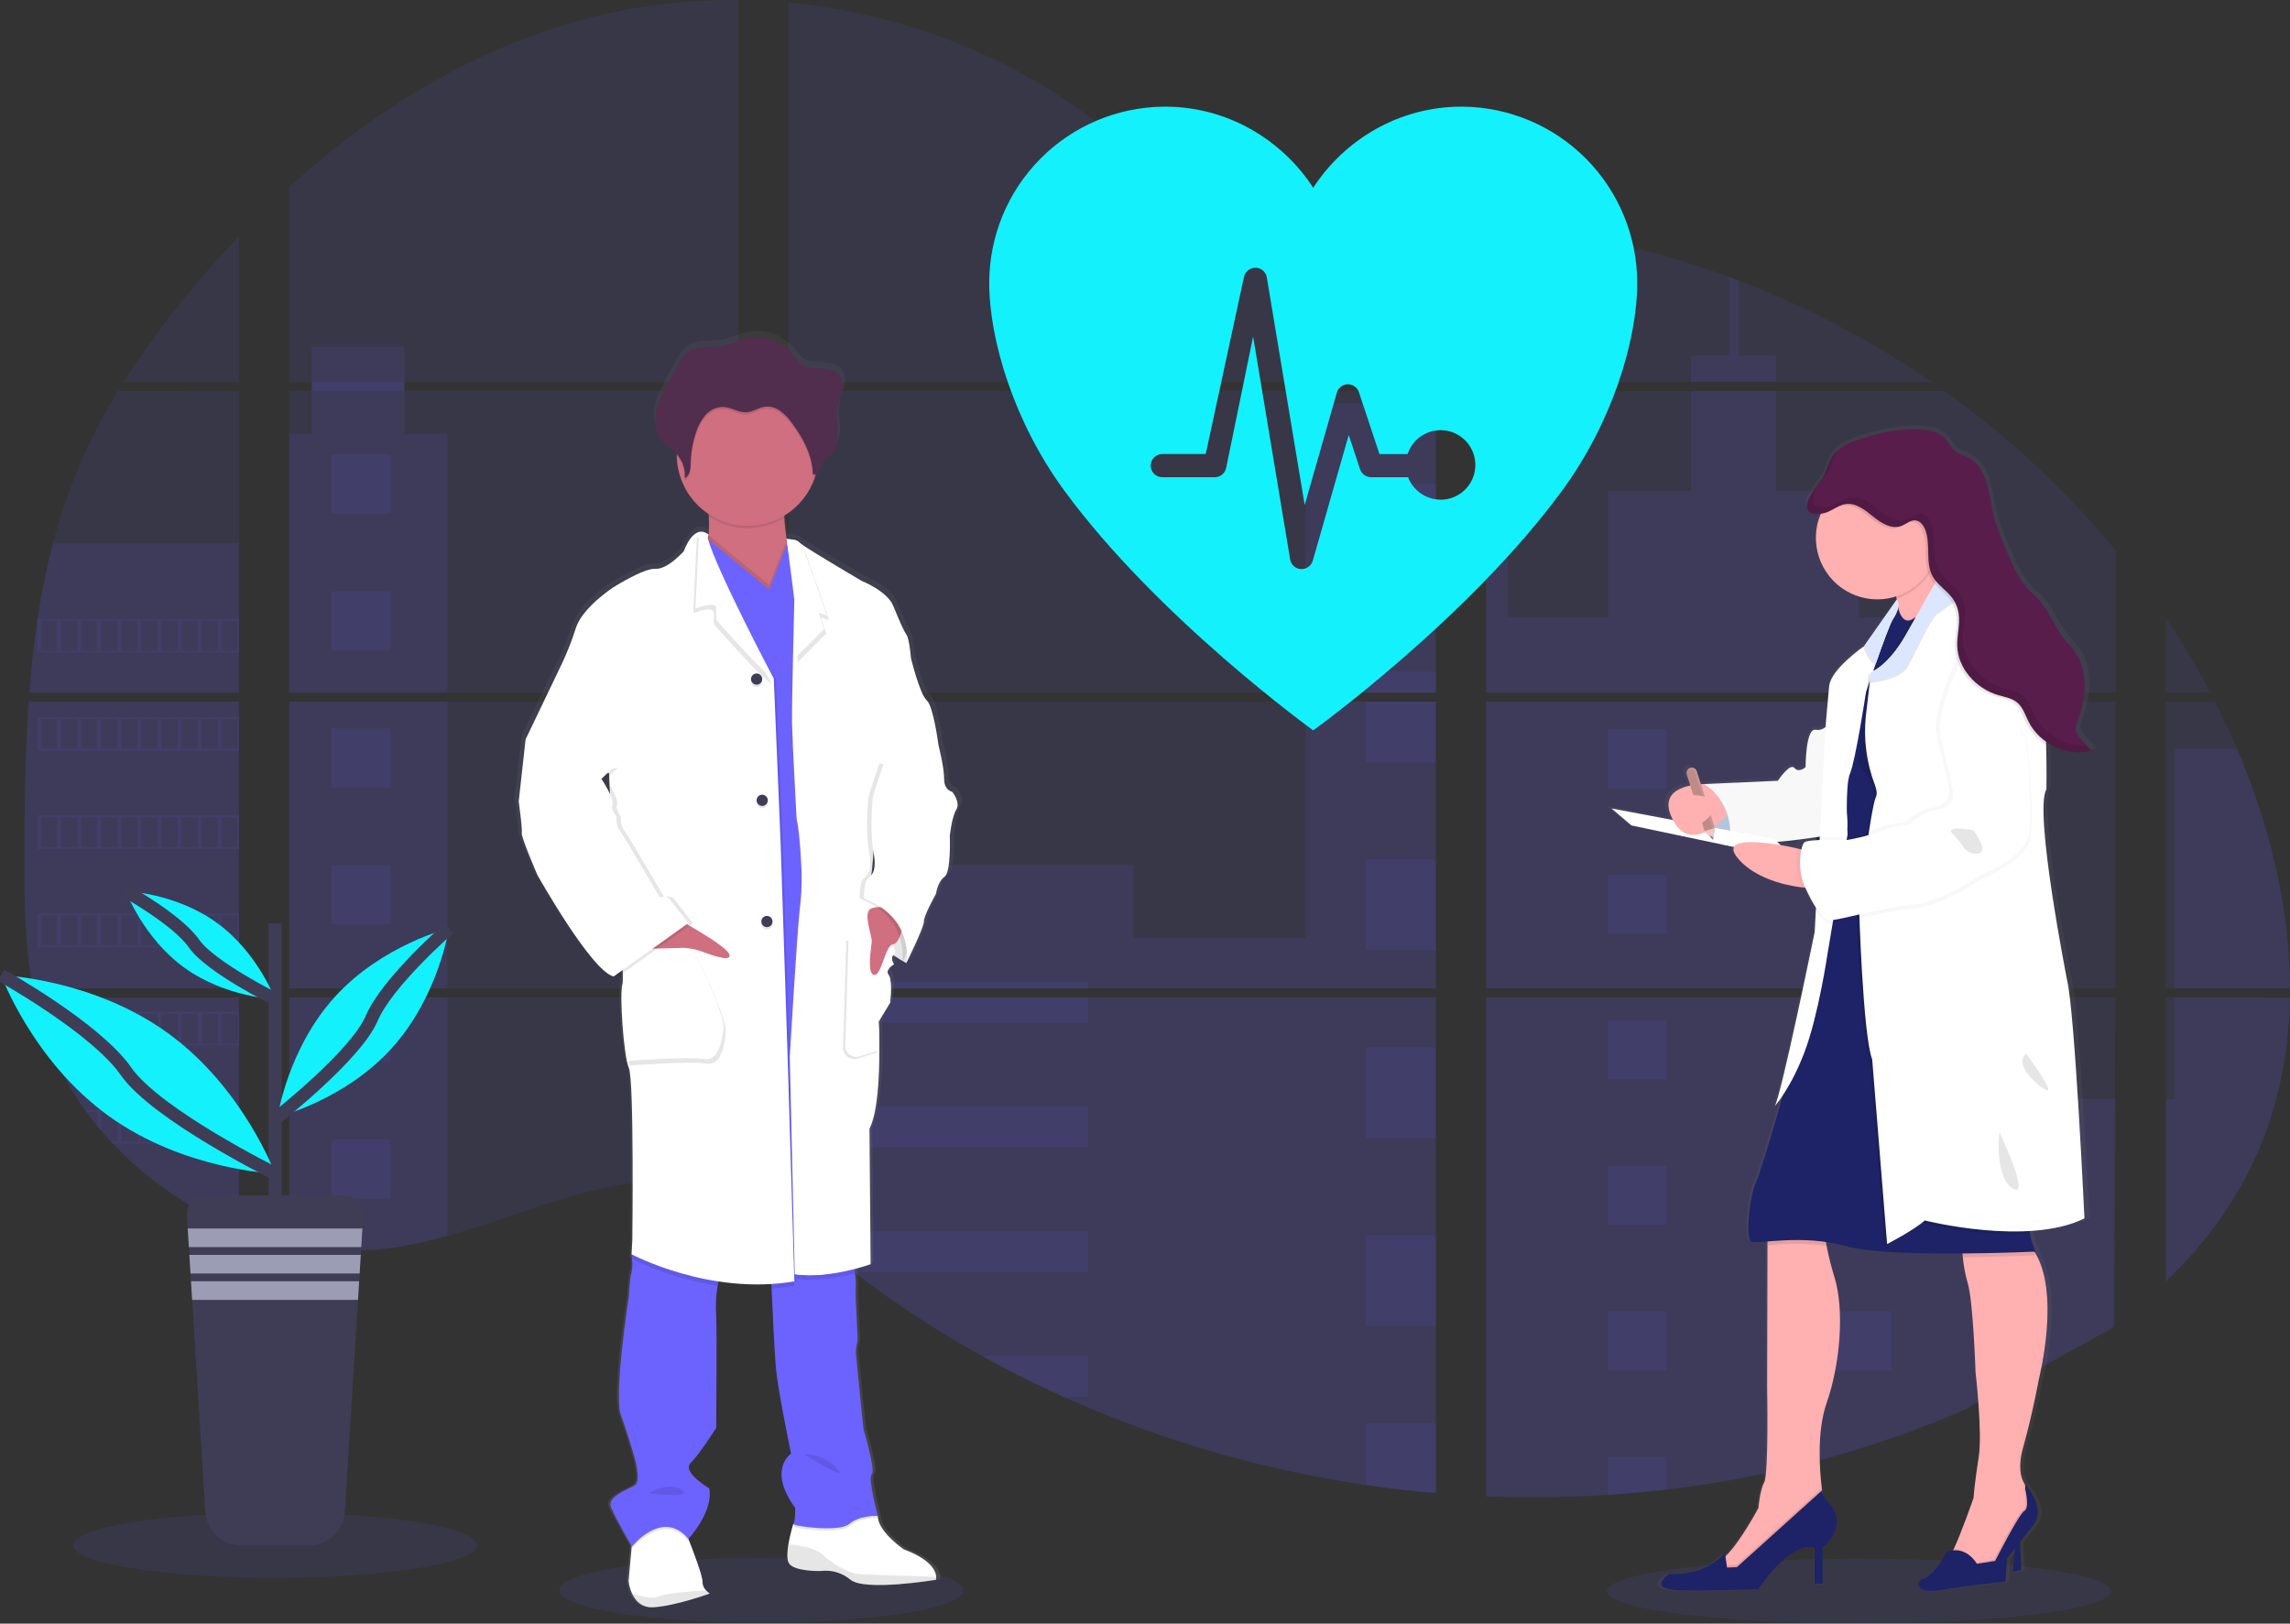 <svg width="354" height="251" viewBox="0 0 354 251" fill="none" xmlns="http://www.w3.org/2000/svg">
<rect x="0" y="0" width="354" height="251" fill="#333333" stroke="none"/>
<g clip-path="url(#clip0_0_363)">
<path opacity="0.1" d="M117.69 250.859C134.93 250.859 148.905 248.612 148.905 245.84C148.905 243.069 134.93 240.822 117.69 240.822C100.451 240.822 86.475 243.069 86.475 245.84C86.475 248.612 100.451 250.859 117.69 250.859Z" fill="#6C63FF"/>
<path opacity="0.1" d="M287.37 251C308.883 251 326.322 248.753 326.322 245.982C326.322 243.21 308.883 240.963 287.37 240.963C265.858 240.963 248.419 243.21 248.419 245.982C248.419 248.753 265.858 251 287.37 251Z" fill="#6C63FF"/>
<path opacity="0.1" d="M4.434 108.45H36.946V152.808H6.814C6.734 153.264 6.657 153.722 6.574 154.181H36.946V189.954C36.892 189.938 36.843 189.919 36.792 189.9C35.934 189.56 35.082 189.201 34.23 188.816L33.685 188.569C32.831 188.165 31.976 187.738 31.122 187.287C30.824 187.129 30.526 186.966 30.232 186.799C25.489 184.14 21.181 180.77 17.456 176.807C17.347 176.701 17.244 176.589 17.136 176.486C16.617 175.922 16.107 175.351 15.614 174.768L15.069 174.126C14.486 173.411 13.922 172.677 13.375 171.933C13.295 171.824 13.218 171.715 13.134 171.612C10.906 168.52 9.057 165.172 7.624 161.639C7.58 161.534 7.541 161.418 7.499 161.319C7.059 160.186 6.67 159.042 6.33 157.888C6.183 157.403 6.042 156.926 5.92 156.422C5.875 156.275 5.837 156.13 5.802 155.986C3.982 148.877 3.767 141.492 3.767 134.158C3.767 133.302 3.767 132.443 3.767 131.593C3.767 128.627 3.803 125.641 3.854 122.659C3.854 121.886 3.886 121.117 3.902 120.341C3.947 118.372 4.011 116.403 4.094 114.434C4.113 113.886 4.139 113.34 4.168 112.795C4.168 112.481 4.184 112.167 4.216 111.852C4.293 110.711 4.357 109.579 4.434 108.45Z" fill="#6C63FF"/>
<path opacity="0.1" d="M36.946 59.061H19.112C22.011 54.519 25.179 50.154 28.598 45.99C31.247 42.732 34.044 39.558 36.946 36.498V59.061Z" fill="#6C63FF"/>
<path opacity="0.1" d="M36.946 60.433V107.078H4.536C4.536 106.943 4.559 106.805 4.568 106.67C4.597 106.302 4.626 105.933 4.658 105.567C4.693 105.137 4.732 104.705 4.773 104.285C4.815 103.864 4.86 103.351 4.908 102.886C4.956 102.421 5.001 101.95 5.055 101.485C5.11 101.02 5.158 100.555 5.215 100.093C5.273 99.632 5.324 99.163 5.385 98.702C5.433 98.317 5.484 97.935 5.536 97.55C5.609 97.008 5.686 96.463 5.77 95.925C5.77 95.844 5.792 95.761 5.805 95.684C6.389 91.74 7.186 87.831 8.191 83.973C9.244 79.927 10.587 75.961 12.212 72.109C13.938 68.078 15.96 64.181 18.26 60.449L36.946 60.433Z" fill="#6C63FF"/>
<path opacity="0.1" d="M44.708 108.447V152.808H114.15V108.447H44.708ZM44.708 154.177V192.273C45.105 192.356 45.499 192.436 45.89 192.504C46.422 192.606 46.95 192.699 47.492 192.78C47.594 192.796 47.7 192.812 47.812 192.821C48.024 192.856 48.242 192.885 48.453 192.914C48.988 192.988 49.52 193.049 50.055 193.097C50.308 193.123 50.564 193.145 50.82 193.164L51.439 193.212C51.775 193.238 52.108 193.257 52.438 193.267C52.643 193.267 52.848 193.286 53.06 193.293C53.22 193.293 53.38 193.293 53.547 193.293C53.713 193.293 53.95 193.293 54.152 193.293C54.428 193.293 54.703 193.293 54.975 193.293H55.344C55.619 193.293 55.895 193.293 56.167 193.267H56.186C56.375 193.267 56.567 193.267 56.76 193.241C56.813 193.244 56.867 193.244 56.92 193.241C57.08 193.241 57.24 193.241 57.394 193.219H57.506L58.579 193.135C58.932 193.103 59.287 193.062 59.646 193.023L60.376 192.937C63.348 192.52 66.286 191.894 69.17 191.064C75.647 189.255 81.984 186.725 88.458 184.872C96.829 182.483 106.078 181.309 114.166 184.231V154.177H44.708ZM114.15 59.061V0.003C106.548 -0.079 98.966 0.811 91.588 2.652C74.004 7.074 58.227 16.665 44.708 28.915V59.058H48.194V60.427H44.708V107.078H114.15V60.43H62.504V59.061H114.15ZM203.346 39.112C198.995 38.958 194.67 37.579 190.759 35.45C183.279 31.378 177.304 25.089 170.628 19.782C156.757 8.729 139.554 2.059 121.906 0.404V59.061H221.039L221.285 58.801L203.346 39.112ZM212.376 37.509L221.952 48.027V34.751C218.745 35.149 215.935 36.094 212.389 37.496L212.376 37.509ZM221.952 201.733V154.177H201.548C201.494 153.975 201.439 153.77 201.375 153.565C201.436 153.77 201.488 153.975 201.545 154.177H121.919V188.569C122.675 189.13 123.421 189.72 124.161 190.32C124.959 190.961 125.747 191.638 126.538 192.302L127.336 192.962C127.717 193.283 128.102 193.604 128.489 193.905C129.258 194.529 130.034 195.145 130.818 195.752C131.206 196.073 131.603 196.361 131.997 196.663C138.253 201.45 144.852 205.771 151.74 209.589C153.284 210.444 154.842 211.279 156.414 212.093C157.462 212.629 158.516 213.161 159.573 213.677C161.162 214.454 162.764 215.202 164.378 215.922C179.264 222.611 195.004 227.201 211.149 229.56C214.735 230.09 218.335 230.507 221.948 230.811V201.729H222.269L221.952 201.733ZM121.919 60.43V107.078H221.964V60.43H121.919ZM121.919 108.447V152.808H221.964V108.447H121.919ZM229.73 34.693V49.502L241.951 36.078C237.902 35.424 233.828 34.957 229.73 34.677V34.693ZM229.73 108.463V152.808H327.036V108.447L229.73 108.463ZM326.68 205.254L327.023 154.177H229.73V231.321C235.997 231.584 242.275 231.509 248.534 231.096H248.643C251.633 230.908 254.609 230.634 257.571 230.275H257.639C273.442 228.434 288.894 224.307 303.513 218.023L326.68 205.254ZM345.799 115.752C345.434 114.889 345.053 114.033 344.665 113.186C343.941 111.583 343.175 110.025 342.387 108.466H334.795V152.808H353.99C353.981 140.251 350.806 127.424 345.809 115.736L345.799 115.752ZM334.795 154.193V198.125C340.202 192.937 344.771 187.001 348.061 180.216C352.017 172.045 353.827 163.198 353.974 154.187L334.795 154.193ZM334.795 95.537V107.081H341.676C339.594 103.107 337.301 99.248 334.805 95.521L334.795 95.537ZM268.803 43.396C268.297 43.204 267.79 43.008 267.281 42.819C261.909 40.833 256.42 39.182 250.844 37.874L232.142 58.419L231.783 58.801L232.023 59.064H298.586C289.315 52.676 279.321 47.412 268.812 43.38L268.803 43.396ZM300.537 60.446H231.094L229.73 61.697V107.078H241.692H241.711H327.049V85.096C319.329 75.75 310.419 67.458 300.546 60.43L300.537 60.446Z" fill="#6C63FF"/>
<path opacity="0.1" d="M36.946 83.961V107.078H4.536C4.536 106.943 4.559 106.805 4.568 106.67C4.597 106.302 4.626 105.933 4.658 105.567C4.693 105.138 4.732 104.705 4.773 104.285C4.815 103.865 4.86 103.352 4.908 102.887C4.956 102.422 5.001 101.95 5.055 101.485C5.11 101.02 5.158 100.555 5.215 100.094C5.273 99.632 5.324 99.164 5.385 98.702C5.433 98.317 5.484 97.935 5.536 97.551C5.609 97.009 5.686 96.463 5.77 95.925C5.77 95.845 5.792 95.761 5.805 95.684C6.389 91.741 7.186 87.831 8.191 83.974L36.946 83.961Z" fill="#6C63FF"/>
<path opacity="0.1" d="M4.434 108.45H36.946V152.808H6.814C6.734 153.264 6.657 153.722 6.574 154.181H36.946V189.954C36.892 189.938 36.843 189.919 36.792 189.9C35.934 189.56 35.082 189.201 34.23 188.816L33.685 188.569C32.831 188.165 31.976 187.738 31.122 187.287C30.824 187.129 30.526 186.966 30.232 186.799C25.489 184.14 21.181 180.77 17.456 176.807C17.347 176.701 17.244 176.589 17.136 176.486C16.617 175.922 16.107 175.351 15.614 174.768L15.069 174.126C14.486 173.411 13.922 172.677 13.375 171.933C13.295 171.824 13.218 171.715 13.134 171.612C10.906 168.52 9.057 165.172 7.624 161.639C7.58 161.534 7.541 161.418 7.499 161.319C7.059 160.186 6.67 159.042 6.33 157.888C6.183 157.403 6.042 156.926 5.92 156.422C5.875 156.275 5.837 156.13 5.802 155.986C3.982 148.877 3.767 141.492 3.767 134.158C3.767 133.302 3.767 132.443 3.767 131.593C3.767 128.627 3.803 125.641 3.854 122.659C3.854 121.886 3.886 121.117 3.902 120.341C3.947 118.372 4.011 116.403 4.094 114.434C4.113 113.886 4.139 113.34 4.168 112.795C4.168 112.481 4.184 112.167 4.216 111.852C4.293 110.711 4.357 109.579 4.434 108.45Z" fill="#6C63FF"/>
<path opacity="0.1" d="M69.154 67.11V107.078H44.708V67.11H48.194V53.577H62.5V67.11H69.154Z" fill="#6C63FF"/>
<path opacity="0.1" d="M69.154 108.447H44.711V152.805H69.154V108.447Z" fill="#6C63FF"/>
<path opacity="0.1" d="M44.708 154.181H69.154V191.058C66.27 191.887 63.332 192.512 60.36 192.927L59.63 193.017C59.271 193.058 58.916 193.094 58.563 193.129C58.211 193.164 57.846 193.19 57.49 193.212H57.378C57.224 193.212 57.058 193.232 56.907 193.235H56.744C56.551 193.235 56.359 193.254 56.167 193.261C55.895 193.277 55.622 193.28 55.344 193.283C55.225 193.283 55.113 193.283 54.995 193.283C54.719 193.283 54.447 193.283 54.171 193.283H53.566C53.402 193.283 53.245 193.283 53.076 193.283L52.457 193.261C52.137 193.261 51.791 193.225 51.458 193.203L50.843 193.158L50.077 193.087C49.539 193.039 49.004 192.978 48.475 192.905L47.835 192.815L47.514 192.77C46.979 192.687 46.451 192.597 45.913 192.494C45.519 192.427 45.128 192.343 44.73 192.263L44.708 154.181Z" fill="#6C63FF"/>
<path opacity="0.1" d="M221.964 62.389H201.808V107.074H221.964V62.389Z" fill="#6C63FF"/>
<path opacity="0.1" d="M221.968 108.447V152.808H121.919V133.674H175.209V144.961H201.808V108.447H221.968Z" fill="#6C63FF"/>
<path opacity="0.1" d="M222.285 201.742H221.964V230.843C218.355 230.537 214.756 230.121 211.169 229.595C195.015 227.228 179.268 222.629 164.378 215.928C160.079 213.992 155.868 211.877 151.744 209.586C144.855 205.765 138.255 201.445 131.997 196.66C130.425 195.454 128.874 194.22 127.342 192.959C126.282 192.084 125.228 191.186 124.161 190.313C123.421 189.714 122.675 189.124 121.919 188.559V154.181H201.542C201.488 153.975 201.433 153.77 201.375 153.568C201.436 153.77 201.494 153.975 201.548 154.181H221.964V201.723C222.073 201.726 222.179 201.736 222.285 201.742Z" fill="#6C63FF"/>
<path opacity="0.1" d="M274.534 59.061H261.4V54.975H267.288V42.806C267.798 42.992 268.306 43.184 268.812 43.38V54.975H274.534V59.061Z" fill="#6C63FF"/>
<path opacity="0.1" d="M306.178 107.078H241.698C241.698 107.078 241.698 107.078 241.72 107.094L241.692 107.078H229.73V62.392H233.119V95.421H248.608V75.861H261.403V60.433H274.537V75.873H287.332V95.434H306.178V107.078Z" fill="#6C63FF"/>
<path opacity="0.1" d="M229.73 108.447V152.808H306.178V108.447H229.73ZM326.93 205.026L327.036 169.912H306.178V154.2H229.73V231.321C235.997 231.584 242.275 231.509 248.534 231.096H248.643C251.633 230.908 254.609 230.634 257.571 230.275H257.639C273.442 228.434 288.894 224.307 303.513 218.022" fill="#6C63FF"/>
<path opacity="0.1" d="M336.153 154.181H353.987C353.83 163.188 352.023 172.035 348.07 180.206C344.78 186.995 340.209 192.93 334.808 198.115V169.897H336.153V154.181Z" fill="#6C63FF"/>
<path opacity="0.1" d="M353.997 152.808H336.153V115.736H345.809C350.806 127.424 353.981 140.251 353.997 152.808Z" fill="#6C63FF"/>
<path opacity="0.1" d="M221.968 74.812H211.169V88.822H221.968V74.812Z" fill="#6C63FF"/>
<path opacity="0.1" d="M221.968 103.852H211.169V107.078H221.968V103.852Z" fill="#6C63FF"/>
<path opacity="0.1" d="M221.968 108.447H211.169V117.858H221.968V108.447Z" fill="#6C63FF"/>
<path opacity="0.1" d="M221.968 132.891H211.169V146.901H221.968V132.891Z" fill="#6C63FF"/>
<path opacity="0.1" d="M221.968 161.931H211.169V175.941H221.968V161.931Z" fill="#6C63FF"/>
<path opacity="0.1" d="M221.964 201.723C222.073 201.723 222.179 201.723 222.285 201.742H221.964V204.997H211.169V190.971H221.964V201.723Z" fill="#6C63FF"/>
<path opacity="0.1" d="M221.964 220.004V230.827C218.355 230.521 214.757 230.105 211.169 229.58V220.004H221.964Z" fill="#6C63FF"/>
<path opacity="0.1" d="M168.2 151.779H121.919V152.808H168.2V151.779Z" fill="#6C63FF"/>
<path opacity="0.1" d="M168.2 154.177H121.919V158.121H168.2V154.177Z" fill="#6C63FF"/>
<path opacity="0.1" d="M168.2 171.051H121.919V177.394H168.2V171.051Z" fill="#6C63FF"/>
<path opacity="0.1" d="M168.197 190.323V196.666H131.997C130.425 195.465 128.873 194.231 127.339 192.966C126.279 192.09 125.228 191.192 124.158 190.323H168.197Z" fill="#6C63FF"/>
<path opacity="0.1" d="M168.197 209.592V215.929H164.375C160.08 213.99 155.87 211.874 151.744 209.583L168.197 209.592Z" fill="#6C63FF"/>
<path opacity="0.1" d="M257.648 112.747H248.537V121.867H257.648V112.747Z" fill="#6C63FF"/>
<path opacity="0.1" d="M60.383 70.255H51.272V79.375H60.383V70.255Z" fill="#6C63FF"/>
<path opacity="0.1" d="M60.383 91.439H51.272V100.558H60.383V91.439Z" fill="#6C63FF"/>
<path opacity="0.1" d="M60.383 112.622H51.272V121.742H60.383V112.622Z" fill="#6C63FF"/>
<path opacity="0.1" d="M60.383 133.802H51.272V142.922H60.383V133.802Z" fill="#6C63FF"/>
<path opacity="0.1" d="M60.383 154.985H51.272V164.105H60.383V154.985Z" fill="#6C63FF"/>
<path opacity="0.1" d="M60.383 176.169H51.272V185.289H60.383V176.169Z" fill="#6C63FF"/>
<path opacity="0.1" d="M292.429 112.747H283.318V121.867H292.429V112.747Z" fill="#6C63FF"/>
<path opacity="0.1" d="M257.648 135.242H248.537V144.362H257.648V135.242Z" fill="#6C63FF"/>
<path opacity="0.1" d="M292.429 135.242H283.318V144.362H292.429V135.242Z" fill="#6C63FF"/>
<path opacity="0.1" d="M257.648 157.734H248.537V166.853H257.648V157.734Z" fill="#6C63FF"/>
<path opacity="0.1" d="M292.429 157.734H283.318V166.853H292.429V157.734Z" fill="#6C63FF"/>
<path opacity="0.1" d="M257.648 180.229H248.537V189.348H257.648V180.229Z" fill="#6C63FF"/>
<path opacity="0.1" d="M292.429 180.229H283.318V189.348H292.429V180.229Z" fill="#6C63FF"/>
<path opacity="0.1" d="M257.648 202.723H248.537V211.843H257.648V202.723Z" fill="#6C63FF"/>
<path opacity="0.1" d="M292.429 202.723H283.318V211.843H292.429V202.723Z" fill="#6C63FF"/>
<path opacity="0.1" d="M248.537 231.096V225.215H257.645V230.259L248.537 231.096Z" fill="#6C63FF"/>
<path opacity="0.1" d="M5.766 95.678V100.895H36.946V95.678H5.766ZM8.874 100.568H6.33V95.998H8.893L8.874 100.568ZM11.978 100.568H9.415V95.998H11.978V100.568ZM15.076 100.568H12.513V95.998H15.076V100.568ZM18.18 100.568H15.62V95.998H18.183L18.18 100.568ZM21.281 100.568H18.718V95.998H21.281V100.568ZM24.385 100.568H21.822V95.998H24.385V100.568ZM27.489 100.568H24.927V95.998H27.489V100.568ZM30.59 100.568H28.027V95.998H30.59V100.568ZM33.691 100.568H31.128V95.998H33.691V100.568ZM36.792 100.568H34.229V95.998H36.792V100.568Z" fill="#6C63FF"/>
<path opacity="0.1" d="M5.766 110.858V116.075H36.946V110.858H5.766ZM8.874 115.745H6.33V111.188H8.893L8.874 115.745ZM11.978 115.745H9.415V111.188H11.978V115.745ZM15.076 115.745H12.513V111.188H15.076V115.745ZM18.18 115.745H15.62V111.188H18.183L18.18 115.745ZM21.281 115.745H18.718V111.188H21.281V115.745ZM24.385 115.745H21.822V111.188H24.385V115.745ZM27.489 115.745H24.927V111.188H27.489V115.745ZM30.59 115.745H28.027V111.188H30.59V115.745ZM33.691 115.745H31.128V111.188H33.691V115.745ZM36.792 115.745H34.229V111.188H36.792V115.745Z" fill="#6C63FF"/>
<path opacity="0.1" d="M5.766 126.045V131.272H36.946V126.045H5.766ZM8.874 130.932H6.33V126.372H8.893L8.874 130.932ZM11.978 130.932H9.415V126.372H11.978V130.932ZM15.076 130.932H12.513V126.372H15.076V130.932ZM18.18 130.932H15.62V126.372H18.183L18.18 130.932ZM21.281 130.932H18.718V126.372H21.281V130.932ZM24.385 130.932H21.822V126.372H24.385V130.932ZM27.489 130.932H24.927V126.372H27.489V130.932ZM30.59 130.932H28.027V126.372H30.59V130.932ZM33.691 130.932H31.128V126.372H33.691V130.932ZM36.792 130.932H34.229V126.372H36.792V130.932Z" fill="#6C63FF"/>
<path opacity="0.1" d="M5.766 141.232V146.443H36.946V141.232H5.766ZM8.874 146.119H6.33V141.556H8.893L8.874 146.119ZM11.978 146.119H9.415V141.556H11.978V146.119ZM15.076 146.119H12.513V141.556H15.076V146.119ZM18.18 146.119H15.62V141.556H18.183L18.18 146.119ZM21.281 146.119H18.718V141.556H21.281V146.119ZM24.385 146.119H21.822V141.556H24.385V146.119ZM27.489 146.119H24.927V141.556H27.489V146.119ZM30.59 146.119H28.027V141.556H30.59V146.119ZM33.691 146.119H31.128V141.556H33.691V146.119ZM36.792 146.119H34.229V141.556H36.792V146.119Z" fill="#6C63FF"/>
<path opacity="0.1" d="M5.901 156.416C6.026 156.906 6.167 157.397 6.314 157.881V156.743H8.877V161.303H7.506C7.547 161.408 7.589 161.524 7.631 161.623H36.946V156.416H5.901ZM11.988 161.303H9.425V156.743H11.988V161.303ZM15.085 161.303H12.523V156.743H15.085V161.303ZM18.189 161.303H15.62V156.743H18.183L18.189 161.303ZM21.291 161.303H18.728V156.743H21.291V161.303ZM24.395 161.303H21.832V156.743H24.395V161.303ZM27.499 161.303H24.936V156.743H27.499V161.303ZM30.6 161.303H28.037V156.743H30.6V161.303ZM33.701 161.303H31.138V156.743H33.701V161.303ZM36.802 161.303H34.239V156.743H36.802V161.303Z" fill="#6C63FF"/>
<path opacity="0.1" d="M13.141 171.603C13.221 171.705 13.298 171.821 13.381 171.923H15.076V174.113C15.258 174.331 15.438 174.549 15.623 174.755V171.91H18.186V176.486H17.148C17.251 176.592 17.35 176.704 17.469 176.807H36.956V171.603H13.141ZM21.281 176.486H18.718V171.93H21.281V176.486ZM24.385 176.486H21.822V171.93H24.385V176.486ZM27.489 176.486H24.926V171.93H27.489V176.486ZM30.59 176.486H28.027V171.93H30.59V176.486ZM33.691 176.486H31.128V171.93H33.691V176.486ZM36.792 176.486H34.229V171.93H36.792V176.486Z" fill="#6C63FF"/>
<path opacity="0.1" d="M30.244 186.786C30.536 186.953 30.834 187.107 31.135 187.274V187.113H33.698V188.556L34.242 188.81V187.113H36.805V189.887C36.854 189.911 36.906 189.931 36.959 189.945V186.786H30.244Z" fill="#6C63FF"/>
<path opacity="0.1" d="M241.698 107.078H241.717H241.698ZM221.964 201.72H222.285H221.964ZM201.375 153.565C201.436 153.77 201.488 153.975 201.545 154.177C201.494 153.975 201.44 153.77 201.375 153.565ZM241.698 107.068H241.717H241.698ZM48.206 59.051V60.42H62.516V59.051H48.206ZM221.964 201.72H222.285H221.964ZM201.375 153.565C201.436 153.77 201.488 153.975 201.545 154.177C201.494 153.975 201.44 153.77 201.375 153.565ZM241.698 107.068H241.717H241.698ZM221.964 201.71H222.285H221.964ZM201.375 153.565C201.436 153.77 201.488 153.975 201.545 154.177C201.494 153.975 201.44 153.77 201.375 153.565Z" fill="#6C63FF"/>
<path d="M147.874 121.748C147.874 121.748 146.612 121.572 146.612 119.731C146.612 117.891 145.708 114.453 145.708 114.453C145.708 114.437 144.926 108.466 143.847 107.517C142.767 106.568 141.38 100.995 141.38 100.995C141.38 100.995 141.143 97.971 140.659 97.32C140.176 96.669 139.522 95.075 138.558 92.802C137.594 90.528 133.573 88.954 133.573 88.954C133.573 88.954 126.305 84.734 124.245 83.358C124.057 83.245 123.882 83.113 123.723 82.963C123.364 82.492 121.8 82.483 121.8 82.483C121.637 81.45 121.48 80.263 121.429 79.189C121.429 79.074 121.429 78.958 121.413 78.843C123.71 77.484 125.44 75.341 126.285 72.808C126.324 72.686 126.356 72.558 126.391 72.436C126.529 72.391 126.655 72.317 126.763 72.22C126.87 72.123 126.957 72.004 127.016 71.871C127.202 71.458 127.205 70.974 127.435 70.589C127.704 70.133 128.217 69.89 128.621 69.547C129.639 68.681 129.902 67.222 129.854 65.894C129.822 64.82 129.649 63.736 129.716 62.668L129.735 62.399C129.755 62.239 129.777 62.078 129.806 61.924C129.963 61.129 130.306 60.379 130.498 59.59C130.69 58.801 130.709 57.913 130.261 57.233C129.604 56.236 128.236 56.037 127.035 55.934C125.673 55.819 124.456 55.97 123.585 54.838C123.177 54.246 122.718 53.691 122.214 53.18C122.034 53.013 120.292 51.948 120.292 51.878C118.591 51.089 116.663 50.941 114.862 51.461C113.958 51.724 113.106 52.154 112.19 52.368C110.213 52.837 107.939 52.33 106.26 53.462C105.325 54.103 104.764 55.123 104.239 56.117C103.812 56.936 103.378 57.754 102.938 58.57C102.23 59.914 101.509 61.28 101.211 62.768C101.149 63.092 101.11 63.419 101.096 63.749V63.765C101.096 63.884 101.096 64.002 101.096 64.121V64.272C101.096 64.384 101.096 64.493 101.115 64.592C101.135 64.692 101.131 64.724 101.141 64.791C101.151 64.859 101.167 65.009 101.186 65.112C101.205 65.215 101.244 65.394 101.282 65.535C101.298 65.596 101.32 65.654 101.34 65.712C101.372 65.82 101.41 65.926 101.452 66.032C101.474 66.087 101.497 66.144 101.522 66.199C101.57 66.311 101.628 66.42 101.686 66.52C101.711 66.564 101.73 66.606 101.756 66.648C101.845 66.797 101.944 66.941 102.051 67.078C102.736 67.934 103.745 68.479 104.492 69.281C104.492 69.313 104.492 69.345 104.492 69.374C104.492 69.463 104.492 69.55 104.492 69.64C104.531 71.428 105.007 73.179 105.877 74.741C106.747 76.303 107.985 77.629 109.483 78.602C109.483 78.724 109.499 78.849 109.505 78.971C109.568 79.923 109.556 80.878 109.47 81.828C109.34 81.674 109.176 81.552 108.992 81.47C108.808 81.388 108.608 81.348 108.407 81.354C108.269 81.347 108.131 81.359 107.996 81.389L107.968 81.367V81.395C107.263 81.569 106.395 82.303 105.565 84.39C105.565 84.39 103.041 87.238 101.119 87.119C99.197 87.001 94.33 90.082 94.33 90.082C94.33 90.082 89.583 93.167 88.564 96.31C87.995 98.092 87.312 99.835 86.52 101.53L80.651 113.635L79.569 123.239C79.569 123.239 80.168 127.511 80.049 128.162C79.931 128.813 82.513 134.684 82.513 134.684C82.513 134.684 91.044 149.688 94.529 150.458L94.779 150.281C94.928 150.359 95.086 150.419 95.25 150.458L95.967 149.951C96.01 150.516 95.992 151.083 95.913 151.644C95.432 153.126 96.092 162.794 96.932 164.689C97.771 166.584 97.473 191.433 97.473 191.433L97.355 193.626C97.355 193.626 97.355 193.697 97.383 193.819L97.355 194.338L97.441 194.383C97.531 195.079 97.501 195.785 97.355 196.47C97.053 197.432 96.932 200.152 96.932 200.152C96.932 200.152 94.532 215.505 95.669 218.59C96.807 221.675 97.774 225.055 97.774 225.055C97.774 225.055 98.975 228.903 97.832 229.56C96.688 230.218 93.437 231.321 94.106 232.924C94.715 234.406 97.025 238.375 97.367 238.956L97.338 239.26L96.868 244.369C96.944 245.043 97.126 245.701 97.409 246.318C97.925 247.431 98.927 248.586 100.833 248.46C101.154 248.438 101.525 248.4 101.884 248.351C105.373 247.883 109.669 246.325 109.669 246.325C109.446 246.183 109.241 246.014 109.06 245.821C108.889 245.655 108.753 245.456 108.661 245.235C108.569 245.015 108.523 244.778 108.525 244.539C108.576 243.609 106.837 239.177 106.404 238.087C106.337 237.93 106.302 237.84 106.302 237.84C106.302 237.84 110.268 233.69 109.608 230.012C109.608 230.012 105.219 227.447 106.664 226.039C108.109 224.632 110.691 220.588 110.691 220.588C110.691 220.588 110.809 205.468 110.691 203.211C110.567 201.644 110.641 200.068 110.912 198.52C110.96 198.285 111.017 198.058 111.078 197.833C113.076 198.132 115.093 198.285 117.114 198.292C117.85 198.292 118.6 198.292 119.356 198.247C119.356 198.461 119.366 198.692 119.385 198.94C119.552 202.685 119.862 209.252 120.115 211.693C120.474 215.191 122.457 224.619 122.457 224.619C122.457 224.619 118.674 227.049 123.117 233.039C123.117 233.039 123.117 235.21 122.822 235.525C122.508 236.552 122.254 237.597 122.063 238.654C121.877 239.783 121.8 240.925 122.102 241.518C122.822 242.935 127.147 242.82 127.147 242.82L127.253 242.801C128.069 242.716 128.894 242.795 129.68 243.032C130.466 243.269 131.197 243.66 131.831 244.183C133.474 245.504 139.711 244.923 143.088 244.503C144.411 244.337 145.295 244.183 145.295 244.183C145.338 244.033 145.353 243.876 145.34 243.721C145.305 242.89 144.654 241.069 140.246 239.443C140.246 239.443 136.101 236.653 136.159 234.223H136.072H135.591C135.941 234.204 136.165 234.223 136.165 234.223C136.165 234.223 134.541 228.29 135.204 227.809C135.867 227.328 133.881 220.755 133.881 220.755C133.881 220.755 132.744 209.724 132.683 208.951C132.685 208.288 132.786 207.629 132.981 206.995L132.683 200.947C132.683 200.947 132.625 198.936 132.683 198.282C132.673 197.714 132.627 197.148 132.545 196.586C132.516 196.361 132.487 196.127 132.455 195.896C134.009 195.502 135.018 195.136 135.018 195.136L134.839 174.085C136.159 171.519 136.402 165.892 136.396 161.899C136.396 159.334 136.28 157.436 136.28 157.436L138.084 154.489C138.084 154.489 138.5 150.961 137.84 150.188C137.549 149.839 137.68 149.477 137.92 149.178C138.045 149.079 138.177 148.989 138.314 148.909C138.314 148.909 138.295 148.88 138.273 148.838C138.399 148.733 138.533 148.638 138.673 148.553C138.673 148.553 138.033 147.559 138.606 147.139C139.144 147.504 139.625 147.78 139.99 148.005C139.964 148.239 139.939 148.373 139.939 148.373L140.092 148.053C140.445 148.252 140.659 148.373 140.659 148.373C140.659 148.373 143.485 142.739 143.424 141.909C143.363 141.078 145.346 137.58 145.346 137.58C145.346 137.58 145.586 135.742 146.669 134.973C147.752 134.203 147.509 128.627 147.509 128.627C147.509 128.627 147.81 125.721 148.53 124.535C149.251 123.348 147.874 121.748 147.874 121.748ZM93.811 119.276L93.866 120.62C93.546 120.103 93.315 119.731 93.315 119.731L93.811 119.276Z" fill="url(#paint0_linear_0_363)"/>
<path d="M140.813 145.94L140.121 148.89C140.121 148.89 134.579 146.058 133.58 142.46C132.58 138.862 135.252 137.496 135.252 137.496L140.416 139.686L140.813 145.94Z" fill="white"/>
<path opacity="0.1" d="M140.813 145.94L140.121 148.89C140.121 148.89 134.579 146.058 133.58 142.46C132.58 138.862 135.252 137.496 135.252 137.496L140.416 139.686L140.813 145.94Z" fill="black"/>
<path d="M109.71 246.344C109.71 246.344 104.585 248.229 101.061 248.467C99.19 248.592 98.207 247.444 97.701 246.337C97.424 245.722 97.246 245.068 97.172 244.397L97.63 239.315L97.873 236.608L105.36 234.662L106.42 237.907L106.52 238.154C106.946 239.238 108.653 243.647 108.602 244.567C108.6 244.803 108.645 245.037 108.736 245.254C108.826 245.472 108.959 245.669 109.127 245.834C109.299 246.028 109.495 246.199 109.71 246.344Z" fill="white"/>
<path d="M144.722 243.759C144.734 243.914 144.719 244.069 144.677 244.218C144.677 244.218 133.714 246.049 131.472 244.218C130.84 243.683 130.103 243.286 129.308 243.053C128.514 242.82 127.679 242.756 126.859 242.865C126.859 242.865 122.617 242.98 121.909 241.582C121.615 240.995 121.692 239.857 121.874 238.734C122.06 237.683 122.309 236.643 122.617 235.621L122.787 235.486L123.796 234.675L135.611 234.325H135.7C135.643 236.743 139.711 239.517 139.711 239.517C144.033 241.12 144.67 242.932 144.722 243.759Z" fill="white"/>
<path opacity="0.1" d="M144.722 243.759C144.733 243.914 144.716 244.069 144.673 244.218C144.673 244.218 133.714 246.049 131.472 244.218C130.84 243.683 130.104 243.287 129.31 243.054C128.516 242.821 127.682 242.756 126.862 242.865C126.862 242.865 122.617 242.98 121.913 241.582C121.618 240.992 121.692 239.857 121.874 238.734C123.508 238.898 126.087 239.305 127.099 240.277C128.63 241.755 131.225 243.23 132.817 243.346C134.063 243.426 141.518 243.663 144.722 243.759Z" fill="black"/>
<path opacity="0.1" d="M109.71 246.344C109.71 246.344 104.585 248.229 101.061 248.467C99.19 248.592 98.207 247.444 97.704 246.334C99.007 246.774 100.817 247.235 101.769 246.812C102.897 246.312 106.895 245.988 109.137 245.85C109.308 246.037 109.5 246.203 109.71 246.344Z" fill="black"/>
<path d="M117.316 94.395C113.087 92.75 107.647 87.315 109.006 84.775C109.307 84.134 109.487 83.442 109.534 82.736C109.622 81.776 109.634 80.811 109.573 79.85C109.477 78.275 109.288 76.707 109.006 75.155C109.006 75.155 122.207 75.453 121.438 77.4C121.214 77.971 121.179 78.961 121.24 80.071C121.301 81.18 121.461 82.434 121.627 83.496C121.858 84.951 122.089 86.061 122.089 86.061C122.089 86.061 121.281 87.193 120.807 87.254C120.333 87.315 123.383 96.739 117.316 94.395Z" fill="#CF6F80"/>
<path opacity="0.1" d="M106.51 238.154L106.411 238.263C102.464 233.485 97.691 239.44 97.691 239.44L97.62 239.315L97.864 236.608L105.35 234.662L106.411 237.907L106.51 238.154Z" fill="black"/>
<path opacity="0.1" d="M135.704 234.662C135.704 234.662 132.82 234.601 131.283 235.961C129.745 237.32 122.313 236.256 122.633 235.961C122.728 235.815 122.785 235.647 122.8 235.473L123.809 234.662L135.624 234.312C135.668 234.527 135.704 234.662 135.704 234.662Z" fill="black"/>
<path d="M111.421 197.141C111.206 197.672 111.043 198.223 110.934 198.786C110.667 200.327 110.593 201.895 110.713 203.455C110.832 205.699 110.713 220.742 110.713 220.742C110.713 220.742 108.179 224.753 106.766 226.167C105.354 227.582 109.65 230.121 109.65 230.121C110.29 233.777 106.408 237.907 106.408 237.907C102.461 233.129 97.688 239.087 97.688 239.087C97.688 239.087 95.093 234.598 94.446 232.995C93.799 231.391 96.98 230.282 98.098 229.631C99.216 228.98 98.043 225.141 98.043 225.141C98.043 225.141 97.098 221.778 95.977 218.709C94.856 215.64 97.214 200.363 97.214 200.363C97.214 200.363 97.335 197.65 97.627 196.704C97.774 196.022 97.803 195.319 97.713 194.627C97.694 194.392 97.672 194.197 97.656 194.065C97.64 193.934 97.627 193.873 97.627 193.873L97.672 193.796L99.273 190.807C99.273 190.807 112.19 195.258 111.421 197.141Z" fill="#6C63FF"/>
<path d="M135.704 234.309C135.704 234.309 132.82 234.248 131.283 235.592C129.745 236.935 122.313 235.887 122.633 235.592C122.954 235.297 122.928 233.113 122.928 233.113C118.568 227.155 122.287 224.737 122.287 224.737C122.287 224.737 120.34 215.358 119.987 211.878C119.741 209.448 119.436 202.916 119.273 199.186C119.202 197.583 119.161 196.48 119.161 196.48L122.723 195.762L123.181 195.669L131.773 193.943C131.773 193.943 132.01 195.547 132.17 196.858C132.25 197.418 132.295 197.983 132.305 198.548C132.247 199.189 132.305 201.197 132.305 201.197L132.596 207.216C132.406 207.847 132.308 208.503 132.305 209.162C132.362 209.929 133.48 220.902 133.48 220.902C133.48 220.902 135.425 227.45 134.762 227.921C134.099 228.393 135.704 234.309 135.704 234.309Z" fill="#6C63FF"/>
<path opacity="0.1" d="M121.438 77.4C121.214 77.971 121.179 78.961 121.24 80.071C119.471 81.137 117.439 81.682 115.375 81.643C113.311 81.605 111.3 80.984 109.573 79.853C109.478 78.277 109.288 76.708 109.006 75.155C109.006 75.155 122.207 75.447 121.438 77.4Z" fill="black"/>
<path d="M126.542 70.313C126.544 71.469 126.362 72.617 126.003 73.715C125.201 76.176 123.555 78.273 121.357 79.637C119.159 81.001 116.55 81.542 113.991 81.167C111.433 80.791 109.089 79.522 107.375 77.584C105.661 75.646 104.686 73.164 104.623 70.576C104.623 70.486 104.623 70.403 104.623 70.313C104.598 68.856 104.863 67.409 105.403 66.056C105.943 64.703 106.746 63.472 107.766 62.433C108.787 61.394 110.003 60.569 111.346 60.005C112.688 59.442 114.129 59.152 115.584 59.152C117.039 59.152 118.48 59.442 119.822 60.005C121.165 60.569 122.381 61.394 123.402 62.433C124.422 63.472 125.225 64.703 125.765 66.056C126.305 67.409 126.57 68.856 126.545 70.313H126.542Z" fill="#CF6F80"/>
<path opacity="0.1" d="M117.316 94.395C113.087 92.75 107.647 87.315 109.006 84.775C109.307 84.134 109.487 83.442 109.534 82.736L115.323 87.498L118.904 90.438L121.627 83.499C121.858 84.955 122.089 86.064 122.089 86.064C122.089 86.064 121.281 87.196 120.807 87.257C120.333 87.318 123.383 96.739 117.316 94.395Z" fill="black"/>
<path d="M132.285 115.441L127.451 196.73L121.147 197.144L104.822 150.009L107.5 94.049L108.064 82.226L115.323 88.194L118.908 91.134L121.711 83.993L126.923 88.54L132.285 115.441Z" fill="#6C63FF"/>
<path opacity="0.1" d="M111.421 197.141C111.206 197.672 111.043 198.223 110.934 198.786C106.347 198.077 101.891 196.683 97.716 194.652L97.63 194.607L97.659 194.091L97.675 193.822L99.277 190.833C99.277 190.833 112.19 195.258 111.421 197.141Z" fill="black"/>
<path opacity="0.1" d="M122.797 198.798C121.624 198.998 120.441 199.133 119.254 199.202C119.183 197.599 119.142 196.496 119.142 196.496L122.704 195.778L122.797 198.798Z" fill="black"/>
<path opacity="0.1" d="M132.151 196.874C129.873 197.468 126.356 198.135 123.207 197.718L123.162 195.685L131.754 193.959C131.754 193.959 131.991 195.547 132.151 196.874Z" fill="black"/>
<path opacity="0.1" d="M123.149 198.09C110.015 200.334 97.986 193.899 97.986 193.899L98.101 191.718C98.101 191.718 98.399 166.998 97.572 165.103C96.746 163.207 96.102 153.597 96.57 152.122C97.037 150.647 94.862 128.527 94.862 128.527L94.51 119.548L81.612 114.318L87.379 102.287C88.158 100.6 88.827 98.865 89.384 97.092C90.387 93.969 95.041 90.9 95.041 90.9C95.041 90.9 99.815 87.834 101.702 87.95C103.588 88.065 106.062 85.237 106.062 85.237C107.888 80.578 109.541 82.688 109.541 82.688C109.541 82.909 109.541 82.688 109.451 83.377C108.81 88.492 119.811 104.653 119.968 104.939L121.016 130.483L122.076 162.81L123.149 198.09Z" fill="black"/>
<path d="M122.797 198.09C109.662 200.334 97.63 193.899 97.63 193.899L97.749 191.718C97.749 191.718 98.046 166.998 97.217 165.103C96.387 163.207 95.746 153.597 96.217 152.122C96.688 150.647 94.51 128.527 94.51 128.527L94.154 119.548L81.251 114.299L87.017 102.268C87.794 100.58 88.464 98.845 89.022 97.073C90.022 93.949 94.68 90.881 94.68 90.881C94.68 90.881 99.453 87.815 101.336 87.93C103.22 88.046 105.696 85.218 105.696 85.218C107.526 80.558 109.541 82.668 109.541 82.668C109.541 82.889 109.348 82.989 109.451 83.358C110.86 88.318 119.459 104.634 119.616 104.919L120.676 130.464L121.736 162.79L122.797 198.09Z" fill="white"/>
<path opacity="0.1" d="M119.257 105.648C117.844 105.057 110.361 96.505 110.361 96.505V94.559C110.088 93.918 108.471 94.309 107.157 94.758L107.721 82.935L108.362 83.467C109.765 88.424 119.094 105.362 119.257 105.648Z" fill="black"/>
<path d="M119.612 104.939C118.196 104.349 110.713 95.796 110.713 95.796V93.85C110.441 93.209 108.823 93.6 107.51 94.049L108.077 82.226L108.717 82.758C110.124 87.716 119.455 104.657 119.612 104.939Z" fill="white"/>
<path opacity="0.1" d="M97.986 147.591C98.162 147.591 107.119 146.648 107.119 146.648C107.119 146.648 112.542 157.323 112.187 159.92C111.831 162.518 111.187 164.817 109.006 164.41C106.824 164.003 97.265 164.73 97.265 164.73L97.986 147.591Z" fill="black"/>
<path d="M97.63 146.882C97.806 146.882 106.763 145.939 106.763 145.939C106.763 145.939 112.183 156.618 111.831 159.212C111.479 161.806 110.828 164.109 108.65 163.701C106.472 163.294 96.909 164.022 96.909 164.022L97.63 146.882Z" fill="white"/>
<path d="M104.38 141.87C104.38 141.87 112.6 146.292 112.776 147.642C112.952 148.992 108.592 147.052 107.651 146.818C107.031 146.669 106.4 146.57 105.764 146.523L99.482 146.693L104.38 141.87Z" fill="#CF6F80"/>
<path opacity="0.1" d="M116.963 106.199C117.441 106.199 117.828 105.811 117.828 105.333C117.828 104.855 117.441 104.467 116.963 104.467C116.485 104.467 116.098 104.855 116.098 105.333C116.098 105.811 116.485 106.199 116.963 106.199Z" fill="black"/>
<path d="M116.963 105.846C117.441 105.846 117.828 105.459 117.828 104.981C117.828 104.502 117.441 104.115 116.963 104.115C116.485 104.115 116.098 104.502 116.098 104.981C116.098 105.459 116.485 105.846 116.963 105.846Z" fill="#3F3D56"/>
<path opacity="0.1" d="M118.555 143.679C119.033 143.679 119.42 143.291 119.42 142.813C119.42 142.335 119.033 141.947 118.555 141.947C118.078 141.947 117.69 142.335 117.69 142.813C117.69 143.291 118.078 143.679 118.555 143.679Z" fill="black"/>
<path d="M118.555 143.323C119.033 143.323 119.42 142.935 119.42 142.457C119.42 141.979 119.033 141.591 118.555 141.591C118.078 141.591 117.69 141.979 117.69 142.457C117.69 142.935 118.078 143.323 118.555 143.323Z" fill="#3F3D56"/>
<path opacity="0.1" d="M117.825 124.939C118.303 124.939 118.69 124.551 118.69 124.073C118.69 123.595 118.303 123.207 117.825 123.207C117.347 123.207 116.96 123.595 116.96 124.073C116.96 124.551 117.347 124.939 117.825 124.939Z" fill="black"/>
<path d="M117.825 124.586C118.303 124.586 118.69 124.198 118.69 123.72C118.69 123.242 118.303 122.854 117.825 122.854C117.347 122.854 116.96 123.242 116.96 123.72C116.96 124.198 117.347 124.586 117.825 124.586Z" fill="#3F3D56"/>
<path d="M137.764 146.343C137.764 146.343 138.353 147.228 137.764 147.642C137.174 148.056 137.821 149.056 137.821 149.056C137.821 149.056 136.351 149.919 136.998 150.695C137.645 151.471 137.235 154.976 137.235 154.976L135.467 157.907C135.467 157.907 135.572 159.795 135.579 162.348C135.579 166.331 135.345 171.93 134.051 174.482L134.23 195.425C134.23 195.425 128.038 197.689 122.854 196.999L122.086 163.393C122.086 163.393 123.207 144.336 123.62 140.68C123.862 138.783 123.96 136.869 123.915 134.956C123.915 134.956 123.739 129.236 123.146 126.581C123.146 126.581 122.505 115.078 122.441 111.894C122.412 110.371 122.492 105.926 122.582 101.7C122.681 97.079 122.794 92.721 122.794 92.721L121.624 83.46C121.624 83.46 122.794 83.342 123.146 83.813C123.304 83.961 123.475 84.093 123.658 84.207C125.677 85.573 132.808 89.774 132.808 89.774C132.808 89.774 136.754 91.346 137.699 93.597C138.644 95.848 139.301 97.445 139.759 98.086C140.217 98.727 140.467 101.742 140.467 101.742C140.467 101.742 141.826 107.289 142.886 108.229C143.946 109.168 144.722 115.146 144.722 115.146L135.351 122.521C135.351 122.521 134.528 134.79 134.352 135.264C134.176 135.739 137.764 146.343 137.764 146.343Z" fill="white"/>
<path d="M138.119 146.343C138.119 146.343 138.705 147.229 138.119 147.642C137.533 148.056 138.174 149.056 138.174 149.056C138.174 149.056 136.713 149.929 137.353 150.705C137.994 151.481 137.591 154.986 137.591 154.986L135.822 157.916C135.822 157.916 135.928 159.805 135.938 162.358C135.938 166.34 135.704 171.939 134.409 174.492L134.586 195.435C134.586 195.435 128.384 197.699 123.207 197.009L122.441 163.403C122.441 163.403 123.562 144.346 123.976 140.69C124.218 138.792 124.315 136.879 124.267 134.966C124.267 134.966 124.091 129.245 123.501 126.59C123.501 126.59 122.861 115.088 122.794 111.904C122.765 110.381 122.848 105.936 122.934 101.71C123.034 97.089 123.146 92.731 123.146 92.731L121.602 83.345C121.602 83.345 123.146 83.345 123.501 83.823C123.658 83.972 123.83 84.104 124.014 84.217C126.032 85.583 133.166 89.784 133.166 89.784C133.166 89.784 137.11 91.355 138.055 93.606C139 95.858 139.657 97.454 140.118 98.096C140.579 98.737 140.823 101.751 140.823 101.751C140.823 101.751 142.181 107.299 143.242 108.238C144.302 109.178 145.067 115.142 145.067 115.142L135.697 122.518C135.697 122.518 134.874 134.787 134.695 135.261C134.515 135.736 138.119 146.343 138.119 146.343Z" fill="white"/>
<path opacity="0.1" d="M126.897 95.453L127.743 97.922L123.29 102.412C123.389 97.794 123.501 93.433 123.501 93.433L121.957 84.047C121.957 84.047 123.501 84.047 123.857 84.525C124.013 84.674 124.185 84.805 124.37 84.916L128.156 95.851L126.897 95.453Z" fill="black"/>
<path d="M126.542 94.745L127.391 97.214L122.938 101.703C123.037 97.082 123.149 92.725 123.149 92.725L121.602 83.339C121.602 83.339 123.149 83.339 123.501 83.816C123.659 83.965 123.83 84.097 124.014 84.211L127.804 95.142L126.542 94.745Z" fill="white"/>
<path opacity="0.1" d="M126.542 70.313C126.544 71.469 126.362 72.617 126.003 73.715C125.943 73.725 125.881 73.722 125.822 73.707C125.762 73.692 125.706 73.665 125.657 73.629C125.574 70.743 124.155 68.033 122.409 65.727C121.919 65.031 121.325 64.415 120.647 63.9C119.962 63.385 119.11 63.143 118.257 63.223C117.296 63.354 116.447 64.009 115.477 64.092C114.195 64.198 113.048 63.31 111.777 63.265C111.26 63.27 110.75 63.385 110.281 63.603C109.812 63.821 109.394 64.136 109.057 64.528C108.389 65.319 107.892 66.241 107.599 67.234C107.096 68.741 106.821 70.315 106.786 71.903C106.77 72.801 106.683 73.927 105.85 74.254C105.913 73.594 105.838 72.927 105.63 72.298C105.422 71.668 105.086 71.088 104.642 70.595L104.623 70.576C104.623 70.486 104.623 70.403 104.623 70.313C104.598 68.856 104.863 67.409 105.403 66.056C105.943 64.704 106.746 63.472 107.766 62.433C108.787 61.394 110.003 60.569 111.346 60.005C112.688 59.442 114.129 59.152 115.584 59.152C117.039 59.152 118.48 59.442 119.822 60.005C121.165 60.569 122.381 61.394 123.402 62.433C124.422 63.472 125.225 64.704 125.765 66.056C126.305 67.409 126.57 68.856 126.545 70.313H126.542Z" fill="black"/>
<path d="M120.122 52.891C118.457 52.107 116.564 51.959 114.798 52.474C113.91 52.737 113.074 53.163 112.174 53.378C110.252 53.843 108.009 53.34 106.36 54.465C105.443 55.107 104.892 56.12 104.38 57.105L103.098 59.548C102.4 60.885 101.695 62.245 101.404 63.717C101.112 65.189 101.288 66.837 102.221 68.02C102.9 68.883 103.902 69.425 104.639 70.236C105.081 70.729 105.416 71.309 105.623 71.938C105.83 72.567 105.905 73.232 105.844 73.891C106.68 73.571 106.76 72.442 106.779 71.544C106.815 69.956 107.089 68.382 107.593 66.875C107.885 65.881 108.382 64.96 109.051 64.169C109.388 63.777 109.806 63.462 110.274 63.244C110.743 63.026 111.253 62.911 111.77 62.905C113.052 62.95 114.202 63.835 115.47 63.73C116.431 63.649 117.284 62.992 118.251 62.864C119.104 62.783 119.956 63.024 120.641 63.54C121.318 64.055 121.911 64.671 122.4 65.368C124.149 67.674 125.568 70.377 125.651 73.269C126.013 73.536 126.535 73.189 126.715 72.779C126.894 72.368 126.9 71.887 127.128 71.496C127.391 71.044 127.894 70.803 128.288 70.464C129.287 69.601 129.537 68.148 129.498 66.83C129.46 65.513 129.204 64.175 129.454 62.88C129.604 62.084 129.944 61.341 130.13 60.555C130.315 59.769 130.338 58.887 129.899 58.211C129.258 57.217 127.91 57.021 126.734 56.928C125.398 56.813 124.203 56.96 123.351 55.835C122.951 55.247 122.501 54.696 122.005 54.186C121.836 54.02 120.122 52.962 120.122 52.891Z" fill="#512E4E"/>
<path opacity="0.1" d="M85.303 120.514L81.955 114.318L80.895 123.877C80.895 123.877 81.484 128.123 81.366 128.774C81.247 129.425 83.781 135.261 83.781 135.261C83.781 135.261 92.152 150.185 95.57 150.955L107.119 142.694L104.056 138.801C104.056 138.801 102.996 138.388 102.73 138.801C102.73 138.801 97.044 129.008 96.454 128.3C95.865 127.591 95.98 126.177 95.98 126.177C95.98 126.177 95.096 125.234 95.391 124.349C95.686 123.464 93.683 120.395 93.683 120.395L95.509 118.686L85.303 120.514Z" fill="black"/>
<path d="M82.131 113.613L81.247 114.318L80.187 123.877C80.187 123.877 80.776 128.123 80.658 128.774C80.539 129.425 83.076 135.261 83.076 135.261C83.076 135.261 91.444 150.185 94.862 150.955L106.414 142.694L103.348 138.801C103.348 138.801 102.288 138.388 102.022 138.801C102.022 138.801 96.336 129.008 95.746 128.299C95.157 127.591 95.275 126.177 95.275 126.177C95.275 126.177 94.391 125.234 94.686 124.349C94.981 123.464 92.975 120.395 92.975 120.395L94.801 118.686L82.131 113.613Z" fill="white"/>
<path opacity="0.1" d="M136.998 151.06C137.639 151.84 137.235 155.338 137.235 155.338L135.467 158.269C135.467 158.269 135.572 160.161 135.579 162.71L132.606 163.64C132.337 163.724 132.052 163.743 131.775 163.694C131.498 163.646 131.236 163.531 131.012 163.361C130.788 163.191 130.608 162.969 130.486 162.715C130.365 162.46 130.307 162.181 130.315 161.899L130.828 145.349L137.763 148.005C137.174 148.415 137.821 149.422 137.821 149.422C137.821 149.422 136.351 150.281 136.998 151.06Z" fill="black"/>
<path d="M137.353 150.704C137.994 151.484 137.591 154.985 137.591 154.985L135.822 157.916C135.822 157.916 135.928 159.805 135.938 162.358L132.91 163.304C132.647 163.385 132.368 163.403 132.097 163.355C131.825 163.307 131.569 163.195 131.35 163.029C131.131 162.862 130.954 162.645 130.836 162.396C130.717 162.147 130.659 161.873 130.668 161.598L131.183 144.997L138.122 147.652C137.53 148.062 138.177 149.066 138.177 149.066C138.177 149.066 136.713 149.928 137.353 150.704Z" fill="white"/>
<path d="M139.65 142.816C139.65 142.816 139.179 145.827 138.001 146.003C136.822 146.18 136.293 150.874 135.117 150.708C133.942 150.541 134.72 146.343 134.762 145.529C134.803 144.714 133.48 141.341 134.47 140.575C135.46 139.808 138.593 140.575 138.593 140.575L139.65 142.816Z" fill="#CF6F80"/>
<path opacity="0.1" d="M142.159 119.629L144.382 115.139C144.382 115.139 145.266 118.561 145.266 120.388C145.266 122.216 146.503 122.396 146.503 122.396C146.503 122.396 147.858 123.999 147.143 125.166C146.429 126.334 146.141 129.239 146.141 129.239C146.141 129.239 146.374 134.783 145.314 135.55C144.254 136.316 144.033 138.147 144.033 138.147C144.033 138.147 142.085 141.626 142.146 142.454C142.207 143.281 139.436 148.883 139.436 148.883C139.436 148.883 140.791 141.921 132.894 138.914C132.894 138.914 132.833 136.55 133.423 135.902C134.012 135.255 134.932 134.96 134.355 131.686C133.778 128.412 134.188 124.499 134.188 123.714C134.188 122.928 135.957 118.028 135.957 118.028L142.159 119.629Z" fill="black"/>
<path d="M143.12 114.498L145.061 115.139C145.061 115.139 145.948 118.561 145.948 120.388C145.948 122.216 147.185 122.396 147.185 122.396C147.185 122.396 148.54 123.999 147.826 125.166C147.111 126.334 146.826 129.239 146.826 129.239C146.826 129.239 147.06 134.783 146 135.55C144.939 136.316 144.702 138.147 144.702 138.147C144.702 138.147 142.758 141.626 142.819 142.454C142.879 143.281 140.105 148.883 140.105 148.883C140.105 148.883 141.464 141.921 133.564 138.913C133.564 138.913 133.506 136.55 134.095 135.902C134.685 135.255 135.604 134.96 135.028 131.686C134.451 128.412 134.861 124.499 134.861 123.714C134.861 122.928 136.629 118.028 136.629 118.028L143.12 114.498Z" fill="white"/>
<path opacity="0.1" d="M100.241 230.859C100.241 230.859 103.335 228.912 105.366 230.327C107.397 231.741 100.241 230.859 100.241 230.859Z" fill="black"/>
<path opacity="0.1" d="M124.286 224.84C124.286 224.84 127.025 224.487 129.325 226.966C131.626 229.445 124.286 224.84 124.286 224.84Z" fill="black"/>
<g opacity="0.1">
<path opacity="0.1" d="M128.294 69.761C127.9 70.101 127.394 70.345 127.131 70.797C126.907 71.185 126.9 71.663 126.721 72.08C126.542 72.497 126.019 72.837 125.657 72.574C125.574 69.688 124.152 66.978 122.406 64.669C121.918 63.973 121.324 63.356 120.647 62.842C119.962 62.325 119.108 62.084 118.254 62.165C117.293 62.296 116.447 62.95 115.477 63.031C114.195 63.14 113.045 62.252 111.773 62.207C111.257 62.212 110.747 62.327 110.278 62.546C109.81 62.764 109.393 63.081 109.057 63.473C108.388 64.263 107.892 65.184 107.599 66.177C107.096 67.683 106.822 69.257 106.786 70.845C106.766 71.74 106.683 72.856 105.857 73.189C105.876 73.426 105.876 73.665 105.857 73.901C106.689 73.581 106.773 72.452 106.792 71.554C106.828 69.966 107.102 68.392 107.606 66.885C107.898 65.891 108.395 64.969 109.063 64.179C109.4 63.787 109.817 63.472 110.286 63.254C110.754 63.036 111.263 62.921 111.78 62.915C113.061 62.96 114.215 63.845 115.483 63.739C116.444 63.659 117.296 63.002 118.261 62.874C119.115 62.793 119.968 63.034 120.654 63.55C121.331 64.065 121.924 64.681 122.412 65.378C124.158 67.684 125.581 70.387 125.664 73.279C126.026 73.545 126.548 73.199 126.727 72.789C126.907 72.378 126.913 71.897 127.137 71.506C127.4 71.054 127.906 70.813 128.3 70.473C129.3 69.611 129.55 68.158 129.511 66.84C129.511 66.799 129.511 66.757 129.511 66.718C129.45 67.86 129.146 69.024 128.294 69.761Z" fill="black"/>
<path opacity="0.1" d="M104.646 69.534C103.909 68.723 102.903 68.181 102.227 67.321C101.658 66.561 101.333 65.645 101.295 64.695C101.194 65.882 101.525 67.065 102.227 68.027C102.903 68.889 103.909 69.431 104.646 70.243C105.353 71.036 105.778 72.042 105.853 73.103C105.902 72.457 105.821 71.808 105.613 71.195C105.406 70.582 105.077 70.017 104.646 69.534Z" fill="black"/>
<path opacity="0.1" d="M130.136 59.853C129.947 60.639 129.611 61.386 129.457 62.178C129.366 62.707 129.332 63.245 129.358 63.781C129.368 63.475 129.401 63.171 129.457 62.87C129.611 62.075 129.947 61.331 130.136 60.546C130.246 60.112 130.282 59.663 130.242 59.218C130.222 59.432 130.186 59.644 130.136 59.853Z" fill="black"/>
</g>
<path opacity="0.1" d="M42.52 243.897C59.76 243.897 73.735 241.65 73.735 238.879C73.735 236.107 59.76 233.86 42.52 233.86C25.281 233.86 11.305 236.107 11.305 238.879C11.305 241.65 25.281 243.897 42.52 243.897Z" fill="#6C63FF"/>
<path d="M43.526 142.742H41.517V188.011H43.526V142.742Z" fill="#3F3D56"/>
<path d="M56.148 187.873L56.023 189.913L55.843 192.799L55.77 193.998L55.594 196.884L55.517 198.083L55.337 200.969L53.313 233.7C53.225 235.108 52.604 236.43 51.577 237.396C50.55 238.363 49.193 238.901 47.783 238.901H37.257C35.847 238.901 34.491 238.362 33.465 237.396C32.438 236.43 31.818 235.108 31.731 233.7L29.716 200.947L29.536 198.061L29.463 196.862L29.283 193.976L29.209 192.776L29.03 189.89L28.902 187.851C28.88 187.458 28.938 187.065 29.073 186.696C29.208 186.327 29.416 185.989 29.686 185.704C29.956 185.418 30.282 185.191 30.643 185.036C31.004 184.88 31.392 184.801 31.785 184.801H53.316C53.707 184.805 54.094 184.888 54.451 185.047C54.809 185.206 55.131 185.436 55.396 185.724C55.661 186.012 55.865 186.351 55.994 186.721C56.123 187.09 56.176 187.483 56.148 187.873Z" fill="#3F3D56"/>
<path d="M56.023 189.913L55.843 192.789H29.197L29.017 189.913H56.023Z" fill="#9D9CB5"/>
<path d="M55.77 193.988L55.594 196.868H29.45L29.27 193.988H55.77Z" fill="#9D9CB5"/>
<path d="M55.517 198.071L55.34 200.947H29.703L29.523 198.071H55.517Z" fill="#9D9CB5"/>
<path d="M25.952 159.709C37.648 168.181 42.53 181.431 42.53 181.431C42.53 181.431 28.434 180.947 16.735 172.475C5.036 164.003 0.163 150.756 0.163 150.756C0.163 150.756 14.252 151.237 25.952 159.709Z" fill="#13F1FC"/>
<path d="M0.154 150.756C0.154 150.756 14.787 158.885 19.48 165.616C24.174 172.346 42.53 181.431 42.53 181.431" stroke="#3F3D56" stroke-width="2" stroke-miterlimit="10"/>
<path d="M33.502 142.643C39.868 147.251 42.53 154.463 42.53 154.463C42.53 154.463 34.857 154.2 28.489 149.592C22.12 144.984 19.465 137.769 19.465 137.769C19.465 137.769 27.134 138.032 33.502 142.643Z" fill="#13F1FC"/>
<path d="M19.465 137.769C19.465 137.769 27.428 142.194 29.982 145.856C32.535 149.518 42.53 154.463 42.53 154.463" stroke="#3F3D56" stroke-width="2" stroke-miterlimit="10"/>
<path d="M51.772 154.097C44.458 162.143 42.911 172.658 42.911 172.658C42.911 172.658 53.223 170.124 60.53 162.075C67.837 154.027 69.391 143.515 69.391 143.515C69.391 143.515 59.085 146.052 51.772 154.097Z" fill="#13F1FC"/>
<path d="M69.397 143.518C69.397 143.518 59.87 151.766 57.449 157.448C55.027 163.13 42.911 172.657 42.911 172.657" stroke="#3F3D56" stroke-width="2" stroke-miterlimit="10"/>
<path d="M320.245 151.266C320.245 151.266 314.956 124.926 316.98 121.649C316.98 121.649 317.054 118.602 316.932 114.719C316.932 114.572 316.932 114.424 316.932 114.273C317.288 114.511 317.66 114.725 318.044 114.915C319.909 115.874 322.051 116.151 324.099 115.697L322.497 113.911C322.112 113.485 321.712 113.023 321.629 112.458C321.545 111.894 321.776 111.391 321.975 110.887C323.496 107.039 323.576 102.2 320.645 99.263C318.169 96.794 317.567 93.606 314.879 91.352C312.915 89.701 311.836 87.279 310.817 84.939C309.955 82.96 309.087 80.966 308.594 78.868C308.209 77.23 308.055 75.533 307.527 73.933C306.998 72.333 306.008 70.778 304.461 70.063C303.91 69.809 303.298 69.665 302.795 69.329C302.135 68.883 301.738 68.158 301.261 67.523C298.836 64.317 290.715 66.205 286.871 67.507C285.825 67.835 284.858 68.372 284.026 69.085L284.061 69.027C284.09 68.979 284.125 68.931 284.157 68.883C283.736 69.223 283.373 69.629 283.081 70.085C282.52 70.974 282.286 72.009 281.819 72.971C281.255 74.11 278.119 77.287 279.467 78.567C279.562 78.653 279.67 78.722 279.788 78.772C280.294 78.983 280.851 79.039 281.389 78.933L281.332 79.07C280.871 80.199 280.635 81.407 280.637 82.627C280.637 87.895 284.977 92.166 290.337 92.166C291.344 92.168 292.346 92.013 293.306 91.708C293.329 91.83 293.348 91.952 293.371 92.073C293.371 92.122 293.387 92.17 293.393 92.218L293.223 92.455C293.215 92.441 293.205 92.427 293.194 92.413L288.165 99.449C287.396 99.991 282.969 103.197 282.719 105.603C282.456 108.235 282.193 111.317 282.193 111.317L282.158 111.977C281.938 112.161 281.681 112.295 281.405 112.37C281.128 112.445 280.839 112.458 280.556 112.41C278.987 112.154 278.987 118.182 278.987 118.182C278.987 118.182 277.942 119.144 277.225 118.311C276.507 117.477 274.611 120.302 274.611 120.302L262.726 120.815L262.453 120.831L261.813 118.846C261.744 118.637 261.595 118.463 261.399 118.363C261.203 118.263 260.975 118.244 260.765 118.311C260.716 118.327 260.667 118.347 260.621 118.372L260.576 118.397L260.493 118.455L260.451 118.493C260.428 118.514 260.407 118.537 260.387 118.561L260.349 118.606L260.33 118.625C260.256 118.727 260.207 118.846 260.187 118.97C260.167 119.095 260.176 119.223 260.214 119.343L260.765 121.046C258.472 121.508 256.127 122.81 258.039 126.395L248.345 124.602L251.481 127.238L267.672 130.583C267.457 130.967 267.598 131.525 268.268 132.311C271.151 135.7 276.405 136.621 278.519 136.858C279.077 138.108 279.775 139.292 280.598 140.385L280.416 143.762C280.416 143.762 275.062 169.499 274.082 170.804C274.577 170.243 275.03 169.646 275.437 169.018C273.884 174.306 271.712 181.543 271.141 182.627C270.225 184.359 269.376 191.365 270.421 191.814C270.741 191.952 271.657 191.885 272.964 191.785V192.366L272.907 214.36C272.907 214.36 273.169 227.851 272.448 229.137C271.728 230.423 271.535 233.119 271.535 233.119C271.535 233.119 268.652 238.439 266.368 240.578C266.353 240.595 266.335 240.61 266.317 240.623L266.246 240.123C266.246 240.123 263.501 243.593 257.427 243.397C257.427 243.397 253.772 245.776 259.192 245.905C264.613 246.033 271.535 245.712 271.535 245.712C271.535 245.712 276.37 238.337 280.419 239.299V244.888H281.658V239.209C282.233 238.83 282.726 238.338 283.105 237.763C283.484 237.188 283.743 236.542 283.866 235.864C283.972 235.166 283.894 234.451 283.64 233.791C283.386 233.132 282.965 232.55 282.418 232.103C282.172 231.881 281.975 231.61 281.839 231.307C281.702 231.005 281.63 230.677 281.626 230.346L281.582 230.384C281.582 230.272 281.553 230.157 281.54 230.038C281.184 227.152 280.739 221.197 282.312 216.791C284.468 210.75 285.121 202.335 283.552 197.326C283.045 195.725 282.629 194.097 282.306 192.449C282.267 192.241 282.232 192.042 282.2 191.856C283.273 192.001 284.335 192.215 285.381 192.497C289.017 193.501 296.971 193.687 303.763 193.632C303.779 193.818 303.798 194.014 303.82 194.21C303.941 195.569 304.195 196.914 304.576 198.224C305.428 200.79 305.819 212.1 305.819 212.1C305.819 212.1 306.918 221.399 306.319 225.183C305.999 227.287 305.678 229.4 305.496 231.523V231.564C305.496 231.564 303.695 236.695 302.379 239.482C302.347 239.552 302.311 239.623 302.279 239.69C301.928 239.722 301.583 239.799 301.251 239.918C301.251 239.918 299.486 243.445 297.727 244.029C295.969 244.612 296.552 246.533 300.534 245.828C304.515 245.122 310.528 244.545 310.528 244.545L310.788 240.947L312.012 239.414L311.691 243.003L312.995 242.746L312.822 238.382L314.824 235.874C314.824 235.874 317.243 233.719 313.649 229.48V229.573C313.61 229.512 313.575 229.448 313.533 229.387V229.368C312.938 228.444 312.463 226.722 313.332 223.666C314.901 218.144 315.814 213.132 315.814 213.132C315.814 213.132 319.319 199.706 315.106 193.353H315.292C314.86 192.46 314.555 191.51 314.385 190.532C314.364 190.416 314.345 190.297 314.328 190.176C317.445 189.996 320.504 189.432 323 188.213C322.99 188.2 321.488 156.339 320.245 151.266ZM280.672 129.043V129.107L280.031 129.14L280.672 129.043ZM278.474 129.348C278.369 129.371 278.27 129.419 278.186 129.486C277.91 129.876 277.737 130.329 277.683 130.804L276.683 130.579C276.683 130.579 275.982 130.429 274.973 130.259L274.495 129.778C275.809 129.669 277.174 129.508 278.474 129.348Z" fill="url(#paint1_linear_0_363)"/>
<path d="M311.544 238.427L311.163 242.971L312.441 242.714L312.249 237.785L311.544 238.427Z" fill="#1D2366"/>
<path d="M282.382 216.852C280.842 221.245 281.277 227.174 281.623 230.054C281.751 231.119 281.87 231.766 281.87 231.766C281.87 231.766 279.567 237.019 279.374 237.218C279.182 237.416 272.596 241.441 272.596 241.441L267.992 244.131C267.992 244.131 263.322 242.082 265.561 241.377C266.018 241.193 266.43 240.912 266.769 240.553C269.011 238.42 271.827 233.119 271.827 233.119C271.827 233.119 272.019 230.429 272.724 229.15C273.429 227.87 273.172 214.425 273.172 214.425L273.227 192.507V189.65L281.988 189.714C282.044 190.684 282.17 191.648 282.366 192.6C282.681 194.242 283.088 195.865 283.587 197.461C285.131 202.46 284.49 210.833 282.382 216.852Z" fill="#FFB0B1"/>
<path opacity="0.1" d="M281.87 231.766C281.87 231.766 279.567 237.019 279.374 237.218C279.182 237.416 272.596 241.441 272.596 241.441L267.992 244.131C267.992 244.131 263.322 242.082 265.561 241.377C266.018 241.193 266.43 240.912 266.769 240.553L266.967 241.954L268.502 241.89L281.636 230.06C281.751 231.119 281.87 231.766 281.87 231.766Z" fill="black"/>
<path d="M281.71 230.359L268.502 242.268L266.967 242.332L266.647 240.088C266.647 240.088 263.962 243.545 257.997 243.352C257.997 243.352 254.416 245.722 259.724 245.85C265.032 245.978 271.811 245.658 271.811 245.658C271.811 245.658 276.546 238.282 280.508 239.244V244.814H281.726V239.193C282.292 238.812 282.775 238.32 283.146 237.746C283.517 237.173 283.768 236.531 283.885 235.858C283.99 235.165 283.916 234.456 283.668 233.8C283.421 233.144 283.009 232.563 282.472 232.113C282.232 231.888 282.041 231.616 281.91 231.314C281.779 231.013 281.711 230.688 281.71 230.359Z" fill="#1D2366"/>
<path d="M312.761 223.701C311.909 226.748 312.374 228.463 312.957 229.384V229.403C313.704 230.539 314.225 231.81 314.488 233.145L314.539 233.434L308.529 242.204L305.268 243.487C305.268 243.487 300.024 241.694 300.982 241.181C301.222 241.056 301.597 240.389 302.026 239.469C303.308 236.695 305.076 231.577 305.076 231.577V231.535C305.262 229.422 305.557 227.315 305.883 225.218C306.47 221.444 305.393 212.18 305.393 212.18C305.393 212.18 305.009 200.915 304.176 198.353C303.8 197.05 303.55 195.714 303.429 194.364C303.256 192.76 303.218 191.439 303.218 191.439C303.218 191.439 306.671 186.629 313.002 191.824C313.508 192.238 313.953 192.722 314.325 193.26C318.697 199.488 315.177 213.206 315.177 213.206C315.177 213.206 314.296 218.196 312.761 223.701Z" fill="#FFB0B1"/>
<path opacity="0.1" d="M314.549 233.434L308.539 242.204L305.278 243.487C305.278 243.487 300.034 241.694 300.992 241.181C301.232 241.056 301.607 240.389 302.036 239.469C304.256 239.45 305.406 241.566 305.406 241.566L308.219 241.117C308.219 241.117 311.928 233.819 312.761 233.373C313.594 232.927 312.889 230.041 312.889 230.041V229.307C312.912 229.333 312.931 229.361 312.957 229.387V229.406C313.704 230.543 314.225 231.814 314.488 233.149L314.549 233.434Z" fill="black"/>
<path d="M305.598 241.755C305.598 241.755 303.996 238.812 300.928 239.899C300.928 239.899 299.201 243.426 297.474 243.997C295.747 244.568 296.324 246.492 300.226 245.789C304.128 245.087 310.01 244.507 310.01 244.507L310.266 240.918L314.232 235.861C314.232 235.861 316.596 233.716 313.078 229.493V230.227C313.078 230.227 313.783 233.113 312.95 233.559C312.117 234.005 308.421 241.306 308.421 241.306L305.598 241.755Z" fill="#1D2366"/>
<path opacity="0.1" d="M281.998 189.707C282.053 190.677 282.18 191.642 282.376 192.593C278.769 192.064 275.421 192.327 273.227 192.5V189.643L281.998 189.707Z" fill="black"/>
<path opacity="0.1" d="M314.68 194.059C314.68 194.059 309.555 194.309 303.442 194.36C303.269 192.757 303.231 191.436 303.231 191.436C303.231 191.436 306.684 186.626 313.014 191.821C313.521 192.235 313.966 192.719 314.337 193.257C314.437 193.531 314.551 193.798 314.68 194.059Z" fill="black"/>
<path d="M314.68 193.482C314.68 193.482 292.23 194.569 285.387 192.648C278.545 190.727 271.763 192.392 270.741 191.946C269.719 191.5 270.549 184.519 271.446 182.791C272.343 181.062 277.263 163.583 277.263 163.583L281.998 138.872L286.986 137.496L287.338 137.397L296.029 134.998L302.398 133.238C302.398 133.238 315.061 182.727 313.975 186.376C313.581 187.773 313.517 189.243 313.79 190.67C313.955 191.644 314.255 192.59 314.68 193.482Z" fill="#1D2366"/>
<path d="M265.494 121.973C265.494 121.973 261.009 126.783 264.404 129.463C267.8 132.144 270.033 129.72 270.033 129.72L265.494 121.973Z" fill="#C7DAF5"/>
<path opacity="0.1" d="M265.494 121.973C265.494 121.973 261.009 126.783 264.404 129.463C267.8 132.144 270.033 129.72 270.033 129.72L265.494 121.973Z" fill="black"/>
<path d="M301.728 90.348C301.728 90.348 301.203 90.849 300.412 91.586C299.284 92.641 297.615 94.183 296.135 95.476C294.085 97.262 292.393 98.573 292.999 97.454C293.604 96.335 293.489 94.385 293.188 92.561C293.165 92.439 293.146 92.317 293.124 92.198C292.874 90.859 292.544 89.535 292.134 88.235C292.134 88.235 295.446 83.951 297.279 82.261C297.961 81.62 298.438 81.357 298.467 81.802C298.499 82.402 298.948 83.726 299.505 85.131C299.521 85.176 299.537 85.218 299.556 85.262C299.928 86.224 300.348 87.212 300.716 88.065C301.28 89.373 301.728 90.348 301.728 90.348Z" fill="#FFB0B1"/>
<path opacity="0.1" d="M299.556 85.263C299.245 86.939 298.49 88.5 297.37 89.784C296.249 91.068 294.805 92.027 293.188 92.561C292.933 91.097 292.581 89.652 292.134 88.235C292.134 88.235 298.371 80.17 298.467 81.803C298.49 82.421 298.977 83.794 299.556 85.263Z" fill="black"/>
<path opacity="0.1" d="M292.566 94.716L293.374 93.577C293.374 93.577 293.909 96.842 295.876 95.402C297.843 93.962 297.939 106.237 297.939 106.237L295.828 137.833L280.572 136.919L281.005 121.652L282.732 113.956L287.002 102.768L289.542 99.07L292.566 94.716Z" fill="black"/>
<path d="M297.939 106.433L296.017 135.001L295.815 138.029L287.309 137.519L286.989 137.499L280.582 137.115L281.015 121.844L282.741 114.148L287.012 102.96L289.552 99.263L292.576 94.892L293.383 93.757C293.383 93.757 293.918 97.022 295.885 95.582L295.927 95.553C297.849 94.334 297.939 106.433 297.939 106.433Z" fill="#1D2366"/>
<path d="M282.956 111.474C282.956 111.474 282.19 113.077 280.653 112.818C279.115 112.558 279.118 118.59 279.118 118.59C279.118 118.59 278.096 119.552 277.391 118.718C276.687 117.884 274.829 120.703 274.829 120.703L263.187 121.216C263.187 121.216 268.367 123.586 267.352 130.756C267.352 130.756 284.939 129.666 285.515 128.001C286.092 126.337 282.956 111.474 282.956 111.474Z" fill="white"/>
<path opacity="0.03" d="M282.956 111.474C282.956 111.474 282.19 113.077 280.653 112.818C279.115 112.558 279.118 118.59 279.118 118.59C279.118 118.59 278.096 119.552 277.391 118.718C276.687 117.884 274.829 120.703 274.829 120.703L263.187 121.216C263.187 121.216 268.367 123.586 267.352 130.756C267.352 130.756 284.939 129.666 285.515 128.001C286.092 126.337 282.956 111.474 282.956 111.474Z" fill="black"/>
<path d="M249.124 124.984L252.193 127.607L277.455 132.92L274.322 129.72L249.124 124.984Z" fill="white"/>
<path d="M292.614 95.726C292.195 96.367 290.993 99.651 289.991 102.518C289.155 104.907 288.456 107.007 288.456 107.007C288.456 107.007 286.826 117.634 285.993 119.555C285.16 121.475 285.612 128.966 285.612 128.966L282.507 147.466C282.507 147.466 281.101 157.006 278.929 162.704C276.786 168.312 274.399 170.942 274.326 171.025C275.287 169.723 280.524 144.089 280.524 144.089L282.254 111.759C282.254 111.759 282.507 108.687 282.764 106.061C283.02 103.435 288.21 99.85 288.21 99.85L293.213 92.728C293.716 93.401 293.38 94.575 292.614 95.726Z" fill="white"/>
<path d="M279.567 137.275C279.567 137.275 272.199 136.954 268.63 132.664C265.061 128.373 276.879 130.951 276.879 130.951L279.951 131.657L279.567 137.275Z" fill="#FFB0B1"/>
<path opacity="0.1" d="M313.975 186.379C313.581 187.776 313.517 189.246 313.79 190.673C305.752 191.243 297.154 189.069 297.154 189.069C295.552 190.544 291.333 192.718 291.333 192.718L289.033 164.179C287.563 160.331 286.986 140.171 286.986 140.171C286.986 140.171 287.117 139.116 287.306 137.535C287.306 137.496 287.306 137.454 287.322 137.416C287.896 133 289.033 124.711 289.59 123.592C290.359 122.053 287.226 117.958 287.226 117.958L288.652 105.788L288.825 104.32C291.83 102.976 294.133 98.686 294.133 98.686L295.901 95.585C297.823 94.35 297.923 106.449 297.923 106.449L296.001 135.017L302.369 133.257C302.369 133.257 315.061 182.73 313.975 186.379Z" fill="black"/>
<path d="M322.224 188.351C313.463 192.706 297.538 188.672 297.538 188.672C295.937 190.147 291.717 192.321 291.717 192.321L289.414 163.781C287.947 159.933 287.37 139.773 287.37 139.773C287.37 139.773 289.222 124.73 289.991 123.194C290.215 122.745 290.106 122.078 289.84 121.36C288.533 117.941 288.052 114.261 288.437 110.621L289.052 105.391L289.222 103.925C292.23 102.579 294.533 98.288 294.533 98.288L296.135 95.479L299.082 90.303L300.479 87.853L300.716 88.068L302.526 89.71C302.526 89.71 303.295 90.352 304.448 91.314C306.957 93.43 311.291 97.156 313.527 99.436C315.494 101.443 316.115 109.252 316.295 115.13C316.413 119 316.343 122.034 316.343 122.034C314.36 125.301 319.546 151.535 319.546 151.535C320.754 156.605 322.224 188.351 322.224 188.351Z" fill="white"/>
<path opacity="0.03" d="M305.406 98.224C305.406 98.224 299.393 109.682 300.091 114.036C300.79 118.391 302.776 123.32 301.818 124.471C301.489 124.907 301.064 125.261 300.575 125.505C300.087 125.749 299.548 125.877 299.002 125.878C298.041 125.943 295.478 127.735 295.478 127.928C295.478 128.12 293.111 128.12 290.993 129.018C288.876 129.916 285.749 130.426 285.749 130.426C285.749 130.426 279.663 130.233 279.096 130.81C278.529 131.388 277.946 134.841 279.16 137.596C280.374 140.35 281.723 142.406 282.741 142.781C283.76 143.156 290.225 140.988 295.469 140.475C300.713 139.962 306.406 135.803 306.406 135.803C306.406 135.803 312.675 133.558 313.774 129.784C314.872 126.01 312.431 105.266 312.431 105.266C312.431 105.266 310.586 95.598 305.406 98.224Z" fill="black"/>
<path opacity="0.03" d="M304.637 97.262C304.637 97.262 298.624 108.723 299.329 113.074C300.034 117.426 302.014 122.357 301.053 123.512C300.725 123.949 300.3 124.303 299.812 124.547C299.324 124.792 298.786 124.919 298.24 124.92C297.279 124.984 294.716 126.776 294.716 126.969C294.716 127.161 292.349 127.161 290.231 128.056C288.114 128.95 284.987 129.463 284.987 129.463C284.987 129.463 278.9 129.271 278.336 129.848C277.773 130.425 277.183 133.882 278.401 136.634C279.618 139.385 280.963 141.444 281.982 141.819C283.001 142.194 289.465 140.026 294.71 139.516C299.954 139.007 305.646 134.841 305.646 134.841C305.646 134.841 311.912 132.596 312.998 128.825C314.084 125.054 311.656 104.304 311.656 104.304C311.656 104.304 309.817 94.639 304.637 97.262Z" fill="black"/>
<path d="M305.217 97.647C305.217 97.647 299.204 109.108 299.909 113.459C300.614 117.81 302.593 122.742 301.635 123.894C301.308 124.331 300.882 124.686 300.394 124.931C299.905 125.176 299.366 125.304 298.82 125.304C297.859 125.369 295.296 127.161 295.296 127.35C295.296 127.54 292.932 127.543 290.811 128.441C288.69 129.338 285.567 129.848 285.567 129.848C285.567 129.848 279.48 129.656 278.913 130.233C278.346 130.81 277.763 134.267 278.977 137.018C280.191 139.77 281.54 141.828 282.559 142.204C283.577 142.579 290.042 140.411 295.286 139.898C300.53 139.385 306.223 135.226 306.223 135.226C306.223 135.226 312.492 132.981 313.591 129.207C314.69 125.433 312.265 104.689 312.265 104.689C312.265 104.689 310.394 95.037 305.217 97.647Z" fill="white"/>
<path opacity="0.1" d="M305.086 128.386C305.086 128.386 300.28 127.424 301.953 129.027C303.625 130.631 303.615 132.035 305.662 131.971C307.709 131.907 305.086 128.386 305.086 128.386Z" fill="black"/>
<path opacity="0.1" d="M313.207 162.884C313.207 162.884 311.035 164.355 315.19 167.748C319.345 171.141 313.207 162.884 313.207 162.884Z" fill="black"/>
<path opacity="0.1" d="M309.061 174.982C309.061 175.175 308.292 182.037 311.169 183.753C314.046 185.468 309.061 174.982 309.061 174.982Z" fill="black"/>
<path d="M263.386 121.2C261.066 121.28 256.056 121.989 258.654 126.84C260.951 131.134 264.811 128.264 266.983 126.087C266.453 124.057 265.166 122.308 263.386 121.2Z" fill="#FFB0B1"/>
<path d="M267.012 126.048L267.109 125.949L267.012 126.048Z" fill="#FFB0B1"/>
<path opacity="0.1" d="M304.448 91.509C301.988 93.193 299.925 94.613 299.521 94.908C298.419 95.726 296.318 100.526 294.963 102.976C293.883 104.948 290.375 105.455 289.052 105.58L289.222 104.115C292.23 102.768 294.533 98.477 294.533 98.477L300.479 88.043L302.526 89.906C302.526 89.906 303.295 90.547 304.448 91.509Z" fill="black"/>
<path d="M304.448 91.317C301.988 93 299.925 94.421 299.521 94.719C298.419 95.534 296.318 100.334 294.963 102.784C293.883 104.756 290.375 105.263 289.052 105.388L289.222 103.922C292.23 102.575 294.533 98.285 294.533 98.285L300.479 87.85L302.526 89.707C302.526 89.707 303.295 90.342 304.448 91.317Z" fill="#DCE7FF"/>
<path d="M299.713 83.146C299.715 85.071 299.132 86.951 298.041 88.537C296.753 90.411 294.837 91.762 292.639 92.343C290.442 92.924 288.109 92.698 286.064 91.705C284.019 90.712 282.398 89.018 281.494 86.93C280.59 84.843 280.464 82.5 281.138 80.327C281.812 78.154 283.242 76.295 285.168 75.088C287.094 73.88 289.389 73.403 291.636 73.744C293.883 74.085 295.934 75.221 297.416 76.946C298.898 78.671 299.713 80.871 299.713 83.146Z" fill="#FFB0B1"/>
<path opacity="0.1" d="M316.295 115.133C314.994 114.332 313.934 113.192 313.229 111.836C312.694 110.778 312.338 109.556 311.425 108.806C310.602 108.133 309.503 107.969 308.478 107.668C305.108 106.67 302.283 103.592 302.177 100.077C302.126 98.423 302.641 96.771 302.408 95.133C302.275 94.205 301.906 93.328 301.338 92.583C301.055 92.228 300.746 91.894 300.412 91.586C299.963 91.163 299.492 90.752 299.082 90.303C298.824 90.025 298.598 89.719 298.41 89.39C298.257 89.12 298.134 88.835 298.041 88.54C297.4 86.577 297.983 84.249 297.279 82.264L297.24 82.155C296.974 81.45 296.433 80.744 295.68 80.69C294.927 80.635 294.283 81.261 293.566 81.54C292.063 82.123 290.442 81.129 289.19 80.116C287.937 79.103 286.525 77.945 284.932 78.169C283.878 78.32 283.046 79.038 282.075 79.41C281.856 79.495 281.63 79.561 281.399 79.606C282.22 77.555 283.73 75.855 285.667 74.797C287.605 73.74 289.85 73.39 292.018 73.809C294.185 74.229 296.138 75.39 297.543 77.095C298.947 78.799 299.715 80.94 299.713 83.149C299.714 83.817 299.645 84.482 299.505 85.134C299.521 85.179 299.537 85.221 299.556 85.266C299.928 86.228 300.348 87.215 300.716 88.068L302.526 89.71C302.526 89.71 303.295 90.352 304.448 91.314C306.957 93.43 311.291 97.156 313.527 99.436C315.494 101.45 316.109 109.255 316.295 115.133Z" fill="black"/>
<path d="M281.963 73.552C282.421 72.619 282.648 71.573 283.196 70.688C284 69.406 285.403 68.585 286.845 68.088C290.609 66.789 298.563 64.903 300.94 68.088C301.408 68.729 301.796 69.441 302.443 69.883C302.936 70.22 303.532 70.364 304.073 70.618C305.589 71.329 306.556 72.882 307.072 74.466C307.588 76.05 307.741 77.749 308.119 79.382C308.603 81.475 309.452 83.46 310.298 85.433C311.294 87.761 312.351 90.175 314.273 91.82C316.897 94.065 317.477 97.243 319.912 99.706C322.795 102.63 322.702 107.456 321.215 111.288C321.02 111.791 320.799 112.317 320.876 112.853C320.953 113.388 321.35 113.876 321.725 114.302L323.301 116.082C319.572 116.983 315.353 115.033 313.617 111.612C313.082 110.554 312.726 109.335 311.81 108.582C310.99 107.908 309.888 107.748 308.866 107.446C305.496 106.446 302.67 103.364 302.565 99.85C302.513 98.198 303.029 96.547 302.795 94.912C302.665 93.978 302.295 93.094 301.722 92.346C300.841 91.195 299.512 90.422 298.794 89.139C297.58 86.994 298.502 84.208 297.628 81.905C297.359 81.2 296.821 80.494 296.068 80.44C295.315 80.385 294.671 81.01 293.95 81.29C292.451 81.873 290.83 80.882 289.578 79.866C288.325 78.849 286.912 77.695 285.317 77.922C284.263 78.07 283.433 78.788 282.463 79.163C281.745 79.439 280.291 79.686 279.663 79.08C278.336 77.858 281.409 74.693 281.963 73.552Z" fill="#591D4B"/>
<path opacity="0.1" d="M314.507 110.554C313.969 109.495 313.617 108.277 312.7 107.527C311.88 106.853 310.778 106.69 309.753 106.388C306.386 105.391 303.561 102.309 303.452 98.795C303.401 97.143 303.916 95.489 303.686 93.853C303.552 92.926 303.182 92.048 302.613 91.304C301.728 90.153 300.399 89.38 299.685 88.097C298.47 85.955 299.393 83.169 298.515 80.863C298.249 80.161 297.708 79.455 296.958 79.397C296.209 79.34 295.558 79.972 294.841 80.251C293.342 80.834 291.718 79.84 290.468 78.827C289.219 77.813 287.8 76.656 286.207 76.88C285.154 77.031 284.321 77.749 283.353 78.121C282.636 78.397 281.178 78.647 280.55 78.041C279.23 76.758 282.302 73.6 282.853 72.465C283.312 71.528 283.539 70.486 284.09 69.601C284.119 69.553 284.151 69.505 284.183 69.457C283.771 69.799 283.415 70.203 283.129 70.656C282.581 71.541 282.354 72.58 281.896 73.52C281.341 74.655 278.269 77.823 279.592 79.096C280.233 79.705 281.675 79.455 282.392 79.179C283.353 78.804 284.192 78.086 285.246 77.939C286.848 77.711 288.258 78.868 289.507 79.882C290.756 80.895 292.39 81.889 293.883 81.305C294.601 81.026 295.229 80.398 295.997 80.456C296.766 80.513 297.279 81.216 297.557 81.921C298.432 84.224 297.509 87.01 298.724 89.155C299.441 90.416 300.771 91.204 301.652 92.362C302.225 93.11 302.595 93.994 302.725 94.927C302.959 96.563 302.443 98.214 302.494 99.866C302.6 103.393 305.425 106.462 308.795 107.462C309.811 107.764 310.919 107.924 311.739 108.598C312.659 109.351 313.021 110.57 313.546 111.628C315.282 115.049 319.501 116.999 323.23 116.098L322.487 115.258C319.255 115.306 315.984 113.465 314.507 110.554Z" fill="black"/>
<path opacity="0.1" d="M292.422 95.918C292.003 96.56 290.801 99.844 289.799 102.71C288.86 102.345 288.008 100.013 288.008 100.013L293.012 92.888C293.524 93.594 293.188 94.764 292.422 95.918Z" fill="black"/>
<path d="M292.614 95.726C292.195 96.367 290.993 99.651 289.991 102.518C289.052 102.155 288.2 99.821 288.2 99.821L293.204 92.699C293.716 93.401 293.38 94.575 292.614 95.726Z" fill="#DCE7FF"/>
<path d="M263.52 128.485L260.746 119.728C260.713 119.625 260.701 119.517 260.71 119.41C260.719 119.303 260.749 119.198 260.798 119.103C260.848 119.007 260.915 118.922 260.998 118.853C261.08 118.784 261.175 118.731 261.278 118.699C261.484 118.634 261.708 118.654 261.9 118.754C262.092 118.853 262.237 119.025 262.303 119.231L265.077 127.979L264.802 129.81L263.52 128.485Z" fill="#BE8B87"/>
<path opacity="0.1" d="M261.009 118.959C261.216 118.893 261.44 118.912 261.633 119.012C261.825 119.112 261.971 119.284 262.037 119.491L264.811 128.239L264.603 129.611L264.805 129.823L265.08 127.992L262.29 119.244C262.224 119.038 262.079 118.866 261.887 118.767C261.695 118.667 261.471 118.647 261.265 118.712C261.091 118.768 260.941 118.881 260.839 119.032C260.893 119.003 260.95 118.978 261.009 118.959Z" fill="white"/>
<path d="M263.52 128.486L265.077 127.992L264.85 129.492L264.802 129.823L264.347 129.348L263.52 128.486Z" fill="#EFC8C4"/>
<path d="M264.347 129.348C264.374 129.314 264.408 129.285 264.446 129.265C264.469 129.25 264.495 129.243 264.521 129.243C264.548 129.243 264.574 129.25 264.597 129.265C264.618 129.291 264.637 129.32 264.651 129.351C264.672 129.387 264.701 129.417 264.735 129.44C264.77 129.462 264.809 129.477 264.85 129.483L264.802 129.803L264.347 129.348Z" fill="#727A9C"/>
<path d="M260.73 122.838C260.73 122.838 266.294 122.806 264.984 125.176C263.674 127.546 261.627 127.831 261.627 127.831L260.73 122.838Z" fill="#FFB0B1"/>
<path d="M226.122 16.489H225.882C216.323 16.489 207.869 21.552 203.006 29.024C198.143 21.552 189.689 16.489 180.13 16.489H179.89C172.716 16.557 165.858 19.457 160.808 24.558C155.758 29.658 152.923 36.548 152.919 43.73C152.919 52.647 156.821 65.301 164.429 75.713C178.925 95.553 203.006 112.911 203.006 112.911C203.006 112.911 227.087 95.556 241.579 75.713C249.191 65.301 253.09 52.647 253.09 43.73C253.086 36.549 250.251 29.66 245.202 24.559C240.152 19.458 233.296 16.558 226.122 16.489ZM222.685 77.239C221.596 77.235 220.534 76.902 219.639 76.282C218.743 75.663 218.055 74.787 217.665 73.77H211.95C211.574 73.767 211.208 73.647 210.903 73.427C210.598 73.206 210.369 72.895 210.249 72.538L208.494 67.244L202.939 86.674C202.831 87.047 202.604 87.376 202.293 87.611C201.983 87.845 201.604 87.972 201.215 87.972H201.103C200.697 87.953 200.31 87.794 200.007 87.523C199.704 87.252 199.503 86.886 199.437 86.484L193.713 52.019L189.529 72.413C189.433 72.801 189.21 73.145 188.896 73.391C188.582 73.637 188.195 73.77 187.796 73.77H179.745C179.504 73.78 179.263 73.741 179.037 73.656C178.811 73.57 178.605 73.44 178.43 73.273C178.256 73.106 178.117 72.905 178.023 72.682C177.928 72.46 177.879 72.221 177.879 71.979C177.879 71.737 177.928 71.498 178.023 71.275C178.117 71.053 178.256 70.852 178.43 70.685C178.605 70.517 178.811 70.387 179.037 70.302C179.263 70.216 179.504 70.178 179.745 70.188H186.386L192.313 42.767C192.41 42.362 192.645 42.003 192.977 41.752C193.31 41.501 193.719 41.373 194.135 41.39C194.551 41.408 194.949 41.569 195.259 41.847C195.569 42.126 195.773 42.503 195.837 42.915L201.683 78.073L206.661 60.69C206.765 60.324 206.984 60.001 207.286 59.77C207.588 59.538 207.957 59.411 208.337 59.407H208.372C208.748 59.407 209.115 59.526 209.42 59.747C209.725 59.968 209.952 60.28 210.07 60.638L213.244 70.198H217.595C217.904 69.257 218.467 68.42 219.221 67.779C219.976 67.139 220.892 66.719 221.87 66.567C222.848 66.415 223.848 66.536 224.761 66.917C225.674 67.299 226.464 67.925 227.044 68.727C227.624 69.529 227.972 70.476 228.048 71.464C228.124 72.451 227.926 73.44 227.476 74.322C227.026 75.204 226.342 75.945 225.498 76.462C224.654 76.979 223.684 77.252 222.695 77.252L222.685 77.239Z" fill="#13F1FC"/>
</g>
<defs>
<linearGradient id="paint0_linear_0_363" x1="114.15" y1="248.476" x2="114.15" y2="51.156" gradientUnits="userSpaceOnUse">
<stop stop-color="#808080" stop-opacity="0.25"/>
<stop offset="0.54" stop-color="#808080" stop-opacity="0.12"/>
<stop offset="1" stop-color="#808080" stop-opacity="0.1"/>
</linearGradient>
<linearGradient id="paint1_linear_0_363" x1="71507.2" y1="148881" x2="71507.2" y2="47594.5" gradientUnits="userSpaceOnUse">
<stop stop-color="#808080" stop-opacity="0.25"/>
<stop offset="0.54" stop-color="#808080" stop-opacity="0.12"/>
<stop offset="1" stop-color="#808080" stop-opacity="0.1"/>
</linearGradient>
<clipPath id="clip0_0_363">
<rect width="354" height="251" fill="white"/>
</clipPath>
</defs>
</svg>

